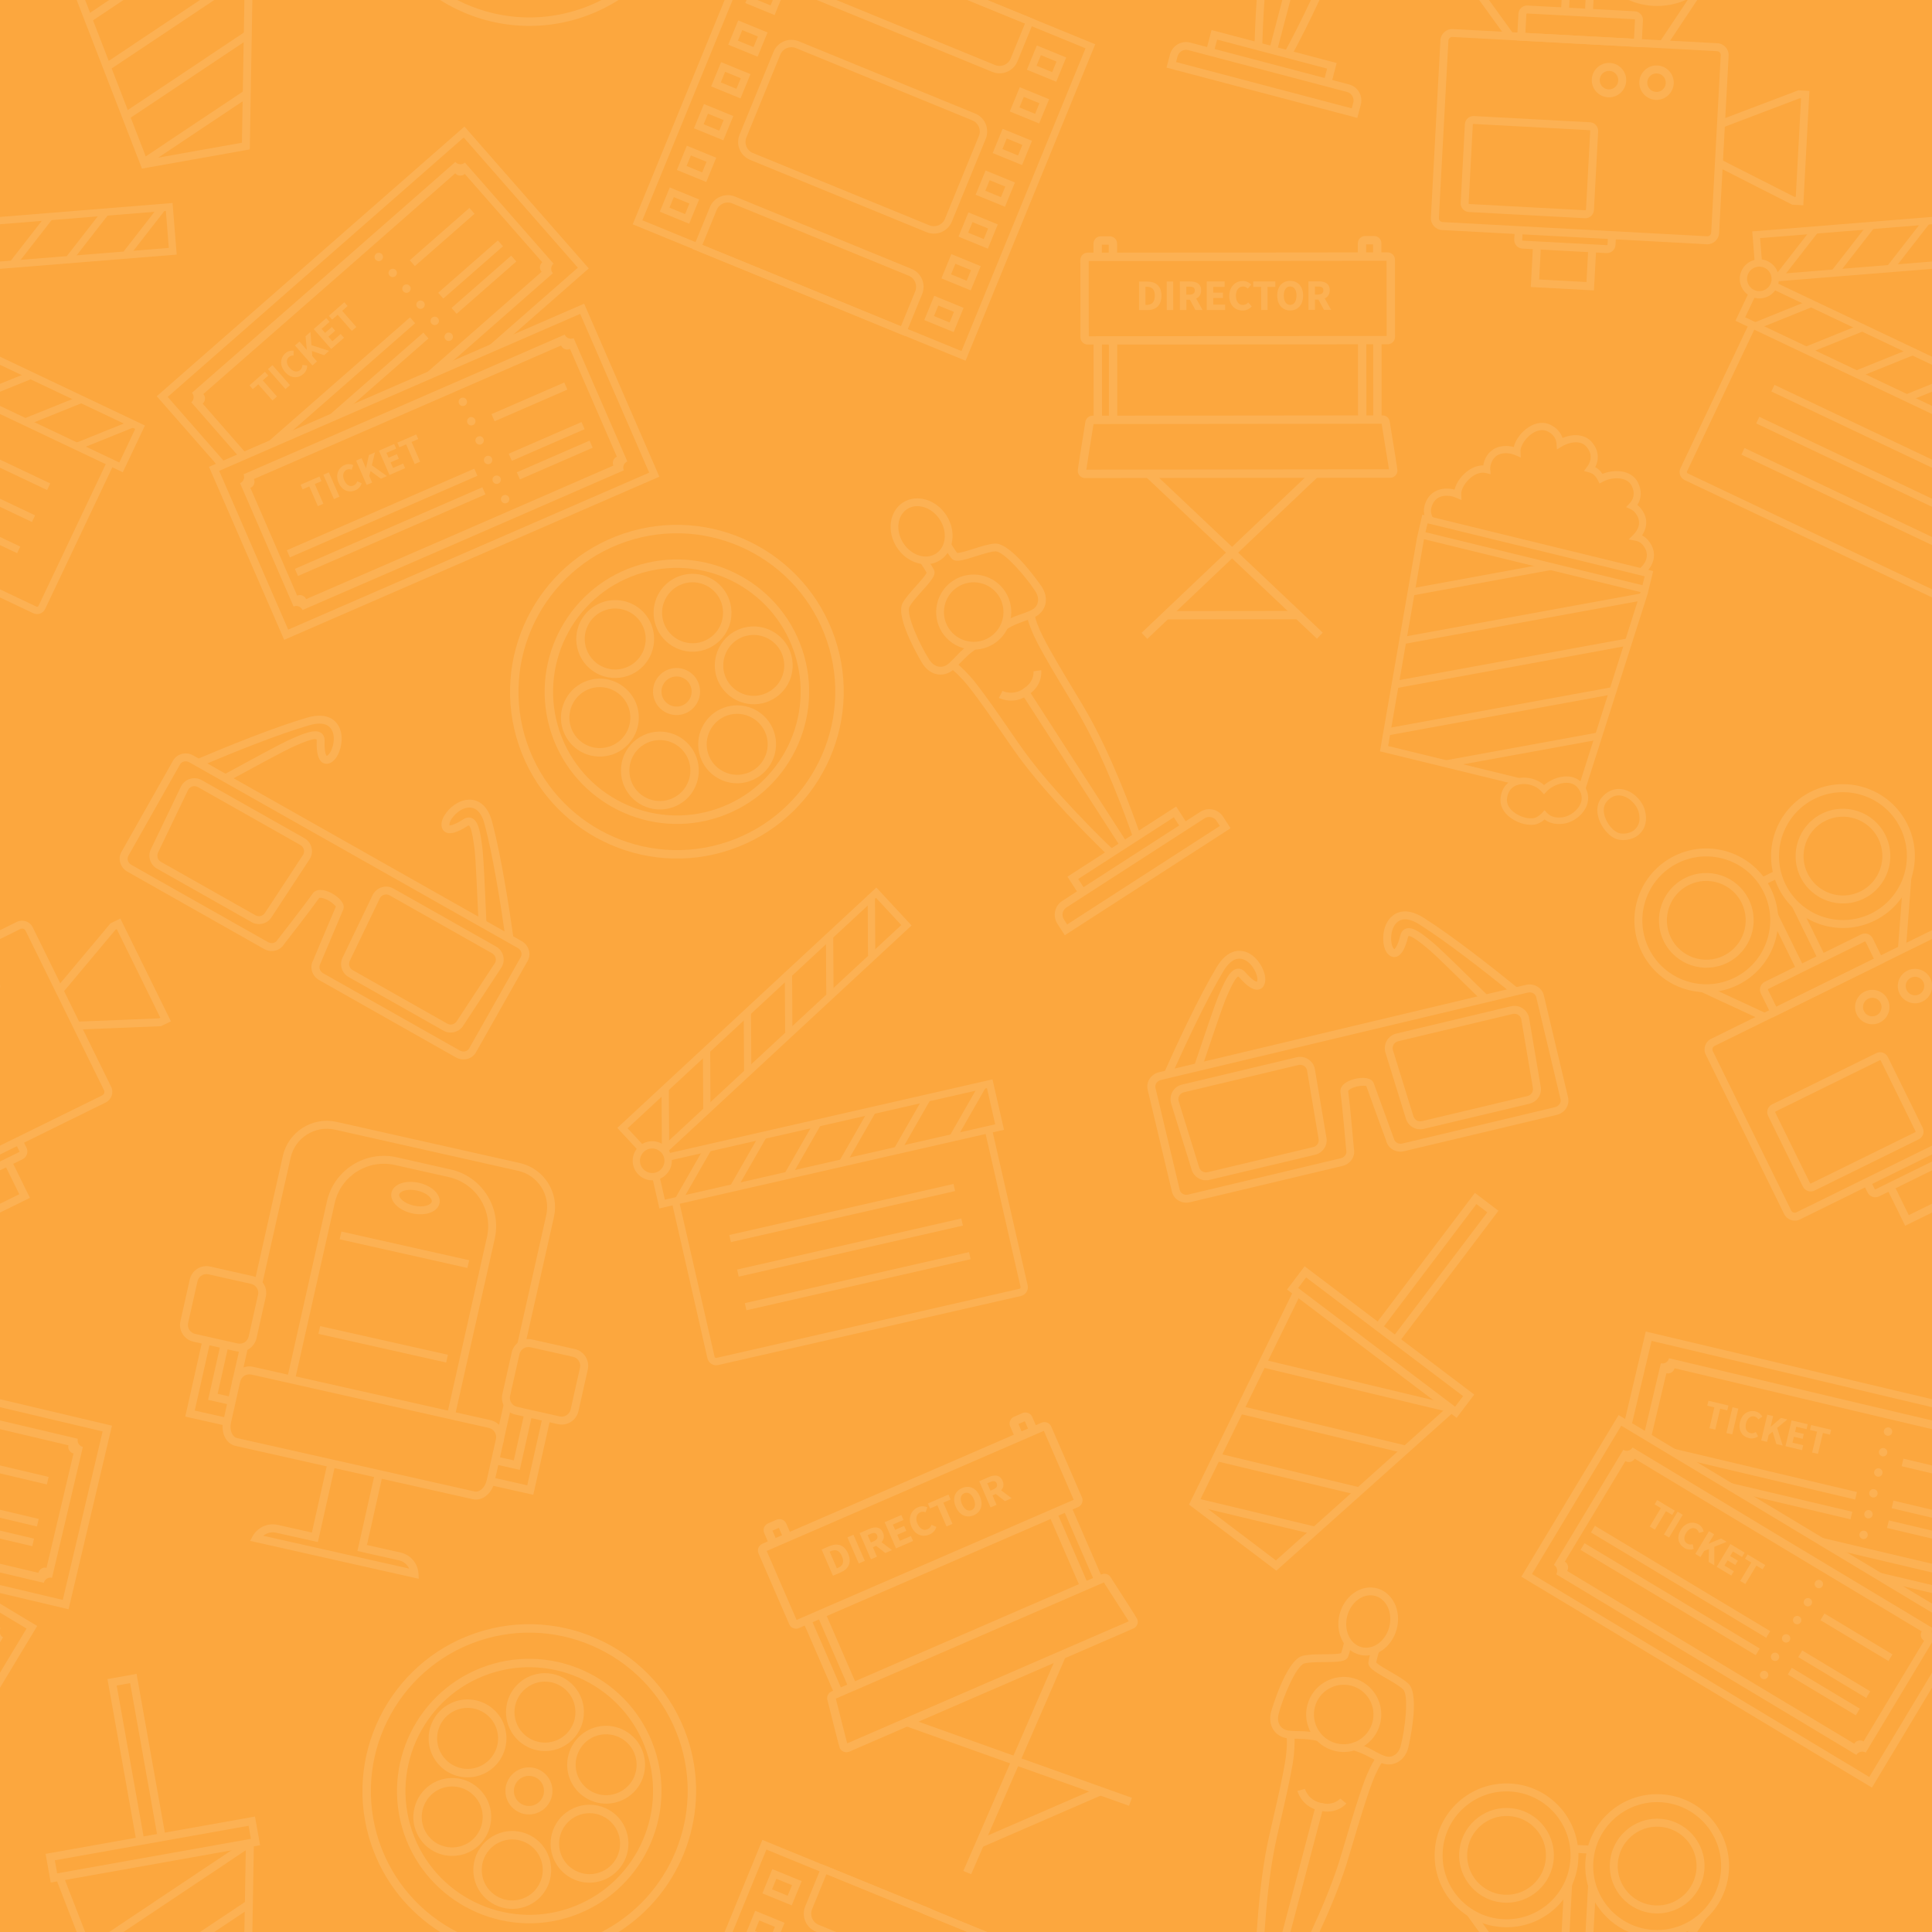 <?xml version="1.0" encoding="utf-8"?>
<!-- Generator: Adobe Illustrator 24.1.2, SVG Export Plug-In . SVG Version: 6.00 Build 0)  -->
<svg version="1.1" id="Layer_1" xmlns="http://www.w3.org/2000/svg" xmlns:xlink="http://www.w3.org/1999/xlink" x="0px" y="0px"
	 viewBox="0 0 450 450" style="enable-background:new 0 0 450 450;" xml:space="preserve">
<style type="text/css">
	.st0{fill:#FCA73E;}
	.st1{opacity:0.11;}
	.st2{fill:#FFFFFF;}
</style>
<rect class="st0" width="450" height="450"/>
<g class="st1">
	<g>
		<g>
			<path class="st2" d="M77.15,167.35c-1.42-0.8-3.29-0.87-5.56-0.21c-7.72,2.24-18.86,6.77-26.69,10.1l2.02,1.14
				c7.68-3.25,17.95-7.38,25.18-9.47c1.75-0.51,3.18-0.49,4.14,0.05c1.25,0.71,1.48,2.15,1.51,2.95c0.05,1.57-0.67,3.55-1.49,4.06
				c-0.09,0.06-0.15,0.08-0.17,0.09c-0.1-0.11-0.58-0.78-0.48-3.48c0.04-1.21-0.58-1.75-0.96-1.96c-1.45-0.82-4.03,0.23-7.51,1.81
				c-1.65,0.75-8.42,4.39-15.83,8.43l1.89,1.07c6.98-3.8,13.18-7.13,14.7-7.82c1.39-0.63,5.09-2.31,5.83-1.89
				c0,0,0.04,0.08,0.04,0.3c-0.1,2.87,0.37,4.56,1.43,5.16c0.35,0.2,1.09,0.45,2.04-0.15c1.55-0.98,2.41-3.65,2.34-5.68
				C79.53,169.83,78.64,168.19,77.15,167.35z"/>
		</g>
	</g>
	<g>
		<g>
			<path class="st2" d="M111.6,186.83c-1.49-0.84-3.35-0.76-5.11,0.22c-1.77,0.99-3.62,3.11-3.66,4.94
				c-0.02,1.13,0.57,1.63,0.92,1.83c1.06,0.6,2.75,0.13,5.16-1.44c0.17-0.11,0.26-0.12,0.27-0.13c0.75,0.43,1.22,4.46,1.4,5.97
				c0.19,1.66,0.53,8.69,0.88,16.63l1.89,1.07c-0.36-8.43-0.73-16.12-0.94-17.91c-0.44-3.79-0.87-6.54-2.32-7.37
				c-0.38-0.21-1.16-0.47-2.18,0.19c-2.43,1.58-3.2,1.39-3.21,1.42c-0.01-0.01-0.03-0.08-0.03-0.22c0.02-0.96,1.34-2.6,2.71-3.37
				c0.7-0.39,2.05-0.94,3.31-0.23c0.96,0.54,1.71,1.76,2.18,3.52c1.93,7.27,3.69,18.21,4.86,26.46l2.02,1.14
				c-1.18-8.43-3.04-20.3-5.11-28.08C114.05,189.19,113.02,187.63,111.6,186.83z"/>
		</g>
	</g>
	<g>
		<path class="st2" d="M121.5,219.2l-76.49-43.24c-1.68-0.95-3.78-0.42-4.69,1.18l-12.03,21.28c-0.91,1.6-0.28,3.68,1.4,4.62
			l31.83,18c1.66,0.94,3.72,0.43,4.65-1.12c0.56-0.72,6.08-7.8,8.16-10.74c0.08-0.11,0.85-0.16,2.18,0.56
			c1.12,0.63,1.67,1.33,1.72,1.42c-2.09,4.88-5.29,12.5-5.28,12.51c-0.91,1.6-0.28,3.68,1.4,4.62l31.83,18
			c1.68,0.95,3.78,0.42,4.68-1.18l12.03-21.28C123.81,222.22,123.18,220.15,121.5,219.2z M121.3,222.92l-12.03,21.28
			c-0.4,0.72-1.38,0.93-2.17,0.49l-31.83-18c-0.79-0.45-1.11-1.4-0.66-2.21c0,0,3.23-7.68,5.32-12.59c0.59-1.39-0.98-2.89-2.51-3.75
			l-0.11-0.06c-1.98-1.08-3.7-1.07-4.48,0.04c-2.12,3-8.09,10.65-8.15,10.72l-0.08,0.11c-0.4,0.72-1.38,0.93-2.17,0.49l-31.83-18
			c-0.79-0.45-1.11-1.4-0.7-2.11l12.03-21.28c0.41-0.72,1.38-0.94,2.17-0.49l76.49,43.24C121.39,221.25,121.7,222.2,121.3,222.92z"
			/>
	</g>
	<g>
		<path class="st2" d="M70.89,195.22l-23.9-13.51c-1.68-0.95-3.81-0.36-4.79,1.38l-6.95,14.48c-0.95,1.68-0.36,3.81,1.32,4.76
			l22.03,12.45c1.68,0.95,3.81,0.36,4.73-1.27l8.88-13.53C73.16,198.31,72.57,196.17,70.89,195.22z M70.64,199.03l-8.88,13.53
			c-0.45,0.79-1.46,1.07-2.25,0.63l-22.03-12.45c-0.79-0.45-1.07-1.46-0.6-2.31l6.95-14.48c0.45-0.79,1.46-1.07,2.25-0.63
			l23.9,13.51C70.77,197.28,71.05,198.28,70.64,199.03z"/>
	</g>
	<g>
		<path class="st2" d="M115.55,220.47l-23.9-13.51c-1.68-0.95-3.81-0.36-4.79,1.38l-6.96,14.48c-0.95,1.68-0.36,3.81,1.32,4.76
			l22.03,12.46c1.68,0.95,3.81,0.36,4.73-1.27l8.88-13.53C117.82,223.55,117.22,221.42,115.55,220.47z M115.3,224.27l-8.88,13.53
			c-0.45,0.79-1.46,1.07-2.25,0.62l-22.03-12.46c-0.79-0.45-1.07-1.46-0.6-2.31l6.96-14.48c0.45-0.79,1.46-1.07,2.25-0.62
			l23.9,13.51C115.43,222.52,115.71,223.53,115.3,224.27z"/>
	</g>
</g>
<g class="st1">
	<g>
		<g>
			<path class="st2" d="M287.64,221.58c-1.58,0.38-3,1.6-4.22,3.62c-4.14,6.9-9.22,17.79-12.69,25.56l2.26-0.54
				c3.42-7.6,8.13-17.62,12-24.08c0.94-1.56,2-2.52,3.06-2.78c1.4-0.33,2.55,0.57,3.11,1.14c1.11,1.12,1.92,3.06,1.67,3.99
				c-0.03,0.1-0.06,0.16-0.06,0.18c-0.14-0.01-0.95-0.18-2.72-2.22c-0.79-0.92-1.62-0.88-2.04-0.78c-1.63,0.39-2.8,2.91-4.27,6.44
				c-0.7,1.67-3.18,8.95-5.87,16.95l2.12-0.5c2.53-7.53,4.81-14.2,5.45-15.74c0.59-1.41,2.16-5.15,2.99-5.36c0,0,0.08,0.03,0.23,0.2
				c1.88,2.18,3.37,3.09,4.56,2.81c0.4-0.09,1.1-0.41,1.39-1.5c0.47-1.77-0.72-4.32-2.15-5.76
				C291.07,221.78,289.31,221.18,287.64,221.58z"/>
		</g>
	</g>
	<g>
		<g>
			<path class="st2" d="M326.14,212.41c-1.66,0.4-2.97,1.72-3.59,3.64c-0.62,1.93-0.54,4.74,0.68,6.11
				c0.75,0.84,1.52,0.81,1.92,0.71c1.19-0.28,2.11-1.78,2.8-4.57c0.05-0.2,0.11-0.27,0.11-0.27c0.84-0.2,3.93,2.44,5.09,3.43
				c1.27,1.08,6.31,6.01,11.96,11.59l2.12-0.5c-6-5.93-11.51-11.31-12.88-12.49c-2.91-2.48-5.09-4.21-6.71-3.82
				c-0.42,0.1-1.17,0.44-1.47,1.62c-0.7,2.81-1.4,3.2-1.39,3.22c-0.01-0.01-0.07-0.04-0.17-0.15c-0.64-0.72-0.79-2.81-0.3-4.31
				c0.25-0.76,0.87-2.08,2.27-2.42c1.07-0.25,2.45,0.13,3.99,1.1c6.36,4.02,15.09,10.83,21.57,16.08l2.26-0.54
				c-6.6-5.37-16.04-12.81-22.85-17.1C329.54,212.48,327.72,212.03,326.14,212.41z"/>
		</g>
	</g>
	<g>
		<path class="st2" d="M359.59,231.83c-0.43-1.79-2.3-2.88-4.17-2.44l-85.48,20.36c-1.88,0.45-3.05,2.27-2.63,4.06l5.66,23.78
			c0.43,1.79,2.3,2.88,4.17,2.44l35.57-8.47c1.85-0.44,3.02-2.22,2.64-3.98c-0.08-0.91-0.85-9.86-1.33-13.43
			c-0.02-0.13,0.51-0.7,1.98-1.07c1.25-0.3,2.12-0.16,2.23-0.13c1.79,5,4.63,12.76,4.64,12.76c0.43,1.79,2.3,2.88,4.17,2.43
			l35.57-8.47c1.88-0.45,3.05-2.27,2.63-4.05L359.59,231.83z M362.2,257.88l-35.57,8.47c-0.89,0.21-1.76-0.27-1.98-1.17
			c0,0-2.86-7.83-4.67-12.85c-0.51-1.42-2.68-1.45-4.39-1.04l-0.12,0.03c-2.19,0.56-3.43,1.73-3.25,3.08
			c0.49,3.64,1.32,13.3,1.33,13.4l0.02,0.14c0.19,0.8-0.37,1.62-1.26,1.83l-35.57,8.47c-0.89,0.21-1.76-0.27-1.95-1.07l-5.66-23.78
			c-0.19-0.8,0.37-1.62,1.26-1.84l85.48-20.36c0.89-0.21,1.76,0.27,1.95,1.07l5.66,23.78C363.66,256.84,363.09,257.66,362.2,257.88z
			"/>
	</g>
	<g>
		<path class="st2" d="M306.23,248.85c-0.45-1.88-2.33-3.04-4.21-2.59l-26.71,6.36c-1.88,0.45-3.04,2.33-2.57,4.27l4.75,15.34
			c0.45,1.88,2.34,3.04,4.21,2.59l24.62-5.86c1.88-0.45,3.04-2.33,2.6-4.15L306.23,248.85z M305.89,267.17l-24.62,5.86
			c-0.89,0.21-1.78-0.34-2.01-1.28l-4.75-15.34c-0.21-0.89,0.34-1.78,1.22-1.99l26.71-6.36c0.89-0.21,1.78,0.34,1.98,1.16
			l2.69,15.96C307.33,266.06,306.78,266.96,305.89,267.17z"/>
	</g>
	<g>
		<path class="st2" d="M356.13,236.97c-0.45-1.88-2.33-3.04-4.21-2.59l-26.7,6.36c-1.88,0.45-3.04,2.34-2.57,4.27l4.75,15.34
			c0.45,1.88,2.33,3.04,4.21,2.59l24.62-5.86c1.88-0.45,3.04-2.33,2.6-4.15L356.13,236.97z M355.8,255.28l-24.62,5.86
			c-0.89,0.21-1.78-0.34-2.01-1.28l-4.75-15.34c-0.21-0.89,0.34-1.78,1.22-1.99l26.7-6.36c0.89-0.21,1.78,0.34,1.98,1.16l2.7,15.96
			C357.23,254.18,356.69,255.07,355.8,255.28z"/>
	</g>
</g>
<g class="st1">
	<g>
		<g>
			<g>
				<path class="st2" d="M138.11,89.09l-4.5-10.33c-0.8,0.35-1.73-0.02-2.08-0.82L94.14,94.23l-37.41,16.24
					c0.35,0.8-0.02,1.73-0.82,2.08l4.49,10.34l0,0l7.98,18.38c0.8-0.35,1.73,0.02,2.08,0.82l34.98-15.18c0,0,0,0,0,0l2.45-1.07
					l2.45-1.06c0,0,0,0,0,0l34.96-15.23c-0.35-0.8,0.02-1.73,0.82-2.08L138.11,89.09L138.11,89.09z M142.87,108.44l-35.77,15.58
					l-35.8,15.53c-0.35-0.8-1.28-1.17-2.08-0.82l-6.6-15.2l0,0l-4.29-9.88c0.8-0.35,1.17-1.28,0.82-2.08l32.61-14.15l0,0l3.17-1.38
					l3.17-1.37l0,0l32.59-14.2c0.35,0.8,1.28,1.17,2.08,0.82l4.3,9.88l0,0l6.61,15.2C142.89,106.71,142.52,107.64,142.87,108.44z"/>
			</g>
		</g>
		<g>
			<g>
				<path class="st2" d="M48.67,108.73l17.52,40.3l87.39-38l-17.52-40.3L48.67,108.73z M67.13,146.65l-16.08-36.98l84.08-36.56
					l16.08,36.98L67.13,146.65z"/>
			</g>
		</g>
		<g>
			
				<rect x="65.16" y="118.62" transform="matrix(0.917 -0.399 0.399 0.917 -40.279 45.389)" class="st2" width="47.63" height="1.81"/>
		</g>
		<g>
			
				<rect x="67.04" y="122.95" transform="matrix(0.917 -0.399 0.399 0.917 -41.85 46.499)" class="st2" width="47.63" height="1.81"/>
		</g>
		<g>
			
				<rect x="114.05" y="92.74" transform="matrix(0.917 -0.399 0.399 0.917 -27.112 56.927)" class="st2" width="18.49" height="1.81"/>
		</g>
		<g>
			
				<rect x="118.06" y="101.96" transform="matrix(0.917 -0.399 0.399 0.917 -30.456 59.29)" class="st2" width="18.49" height="1.81"/>
		</g>
		<g>
			
				<rect x="119.94" y="106.29" transform="matrix(0.917 -0.399 0.399 0.917 -32.025 60.395)" class="st2" width="18.49" height="1.81"/>
		</g>
		<g>
			<polygon class="st2" points="74.88,112.07 74.41,110.99 70.01,112.9 70.48,113.98 72.04,113.3 74.04,117.89 75.32,117.33 
				73.32,112.74 			"/>
			
				<rect x="76.46" y="110.07" transform="matrix(0.917 -0.399 0.399 0.917 -38.72 40.149)" class="st2" width="1.4" height="6.18"/>
			<path class="st2" d="M82.34,113.09c-0.83,0.36-1.67-0.08-2.17-1.25c-0.49-1.14-0.18-2.09,0.61-2.44c0.4-0.17,0.74-0.13,1.14,0.01
				l0.36-1.1c-0.55-0.22-1.29-0.32-2-0.01c-1.46,0.63-2.23,2.27-1.41,4.15c0.83,1.9,2.46,2.38,3.93,1.74
				c0.7-0.31,1.2-0.86,1.44-1.62l-1.04-0.47C83.05,112.54,82.81,112.89,82.34,113.09z"/>
			<polygon class="st2" points="87.34,105.37 85.94,105.98 85.25,109.03 85.23,109.04 84.22,106.72 82.93,107.28 85.4,112.95 
				86.68,112.39 86.02,110.87 86.3,109.71 88.71,111.5 90.12,110.89 86.61,108.37 			"/>
			<polygon class="st2" points="91.54,108.99 90.97,107.69 92.9,106.85 92.44,105.78 90.51,106.62 90.01,105.48 92.28,104.5 
				91.81,103.42 88.26,104.97 90.72,110.63 94.36,109.05 93.9,107.97 			"/>
			<polygon class="st2" points="97.42,102.27 96.95,101.19 92.55,103.1 93.02,104.18 94.59,103.5 96.58,108.08 97.86,107.53 
				95.86,102.94 			"/>
		</g>
		<g>
			<path class="st2" d="M107.41,92.69c-0.5,0.22-0.72,0.79-0.51,1.29s0.79,0.72,1.29,0.51c0.5-0.22,0.72-0.79,0.51-1.29
				C108.49,92.7,107.91,92.48,107.41,92.69z"/>
		</g>
		<g>
			<path class="st2" d="M109.38,97.22c-0.5,0.22-0.72,0.79-0.51,1.29c0.22,0.5,0.79,0.72,1.29,0.51c0.5-0.22,0.72-0.79,0.51-1.29
				C110.45,97.23,109.88,97,109.38,97.22z"/>
		</g>
		<g>
			<path class="st2" d="M111.32,101.68c-0.5,0.22-0.72,0.79-0.51,1.29c0.22,0.5,0.79,0.72,1.29,0.51c0.5-0.22,0.72-0.79,0.51-1.29
				C112.39,101.69,111.82,101.46,111.32,101.68z"/>
		</g>
		<g>
			<path class="st2" d="M113.3,106.24c-0.5,0.22-0.72,0.79-0.51,1.29c0.22,0.5,0.79,0.72,1.29,0.51c0.5-0.22,0.72-0.79,0.51-1.29
				C114.38,106.25,113.8,106.02,113.3,106.24z"/>
		</g>
		<g>
			<path class="st2" d="M115.3,110.83c-0.5,0.22-0.72,0.79-0.51,1.29c0.22,0.5,0.79,0.72,1.29,0.51c0.5-0.22,0.72-0.79,0.51-1.29
				C116.37,110.85,115.8,110.62,115.3,110.83z"/>
		</g>
		<g>
			<path class="st2" d="M117.27,115.36c-0.5,0.22-0.72,0.79-0.51,1.29c0.22,0.5,0.79,0.72,1.29,0.51c0.5-0.22,0.72-0.79,0.51-1.29
				C118.34,115.37,117.76,115.14,117.27,115.36z"/>
		</g>
	</g>
	<g>
		<g>
			<g>
				<path class="st2" d="M115.72,46.34L115.72,46.34l-7.43-8.47c-0.66,0.58-1.66,0.51-2.23-0.15L75.4,64.63L44.71,91.48
					c0.58,0.66,0.51,1.66-0.15,2.23l7.42,8.48l0,0l4,4.56l1.71-0.75l-3.39-3.88l0,0l-7.09-8.11c0.66-0.58,0.72-1.58,0.15-2.23
					l26.75-23.41l0,0l2.6-2.28l2.6-2.27l0,0l26.72-23.45c0.58,0.66,1.58,0.72,2.23,0.15l7.11,8.1l0,0l10.93,12.46
					c-0.66,0.58-0.72,1.58-0.15,2.23L96.94,88.95l5.94-2.58l25.9-22.73c-0.58-0.66-0.51-1.66,0.15-2.23L115.72,46.34z"/>
			</g>
		</g>
		<g>
			<g>
				<polygon class="st2" points="36.51,92.29 51.07,108.9 52.81,108.14 39.06,92.45 108.01,32.03 134.59,62.35 111.42,82.66 
					116.87,80.29 137.14,62.52 108.18,29.48 				"/>
			</g>
		</g>
		<g>
			<polygon class="st2" points="60.03,105 65.47,102.63 96.69,75.28 95.5,73.92 			"/>
		</g>
		<g>
			<polygon class="st2" points="74.25,98.82 79.69,96.45 99.8,78.83 98.61,77.47 			"/>
		</g>
		<g>
			
				<rect x="93.75" y="54.28" transform="matrix(0.752 -0.659 0.659 0.752 -10.834 81.578)" class="st2" width="18.49" height="1.81"/>
		</g>
		<g>
			
				<rect x="100.37" y="61.84" transform="matrix(0.752 -0.659 0.659 0.752 -14.173 87.826)" class="st2" width="18.49" height="1.81"/>
		</g>
		<g>
			
				<rect x="103.48" y="65.39" transform="matrix(0.752 -0.659 0.659 0.752 -15.744 90.749)" class="st2" width="18.49" height="1.81"/>
		</g>
		<g>
			<polygon class="st2" points="62.49,87.48 61.71,86.6 58.11,89.76 58.88,90.64 60.16,89.52 63.46,93.28 64.51,92.36 61.21,88.6 
							"/>
			
				<rect x="64.29" y="84.74" transform="matrix(0.752 -0.659 0.659 0.752 -41.774 64.618)" class="st2" width="1.4" height="6.18"/>
			<path class="st2" d="M69.9,86.19c-0.68,0.59-1.61,0.43-2.45-0.52c-0.82-0.93-0.8-1.94-0.16-2.51c0.33-0.29,0.67-0.35,1.09-0.34
				l0.01-1.15c-0.6-0.05-1.33,0.09-1.91,0.6c-1.2,1.05-1.43,2.84-0.08,4.38c1.37,1.56,3.07,1.52,4.27,0.46
				c0.58-0.51,0.88-1.19,0.88-1.98L70.43,85C70.42,85.45,70.29,85.85,69.9,86.19z"/>
			<polygon class="st2" points="72.32,77.31 71.17,78.31 71.45,81.43 71.42,81.45 69.76,79.55 68.7,80.47 72.78,85.12 73.83,84.19 
				72.74,82.95 72.65,81.76 75.5,82.73 76.65,81.72 72.54,80.39 			"/>
			<polygon class="st2" points="77.42,79.48 76.49,78.41 78.07,77.03 77.3,76.15 75.72,77.54 74.9,76.6 76.76,74.97 75.99,74.09 
				73.07,76.64 77.14,81.29 80.13,78.68 79.35,77.79 			"/>
			<polygon class="st2" points="80.97,71.28 80.2,70.4 76.59,73.56 77.37,74.44 78.65,73.32 81.95,77.08 82.99,76.16 79.7,72.4 			
				"/>
		</g>
		<g>
			<path class="st2" d="M87.58,59.12c-0.41,0.36-0.45,0.98-0.09,1.38c0.36,0.41,0.98,0.45,1.38,0.09c0.41-0.36,0.45-0.98,0.09-1.38
				C88.6,58.81,87.98,58.76,87.58,59.12z"/>
		</g>
		<g>
			<path class="st2" d="M90.83,62.83c-0.41,0.36-0.45,0.98-0.09,1.38c0.36,0.41,0.98,0.45,1.38,0.09c0.41-0.36,0.45-0.98,0.09-1.38
				C91.86,62.52,91.24,62.48,90.83,62.83z"/>
		</g>
		<g>
			<path class="st2" d="M94.03,66.49c-0.41,0.36-0.45,0.98-0.09,1.38c0.36,0.41,0.98,0.45,1.38,0.09c0.41-0.36,0.45-0.98,0.09-1.38
				C95.06,66.17,94.44,66.13,94.03,66.49z"/>
		</g>
		<g>
			<path class="st2" d="M97.31,70.23c-0.41,0.36-0.45,0.98-0.09,1.38c0.36,0.41,0.98,0.45,1.38,0.09c0.41-0.36,0.45-0.98,0.09-1.38
				C98.34,69.91,97.72,69.87,97.31,70.23z"/>
		</g>
		<g>
			<path class="st2" d="M100.61,74c-0.41,0.36-0.45,0.98-0.09,1.38c0.36,0.41,0.98,0.45,1.38,0.09c0.41-0.36,0.45-0.98,0.09-1.38
				C101.64,73.68,101.02,73.64,100.61,74z"/>
		</g>
		<g>
			<path class="st2" d="M103.87,77.71c-0.41,0.36-0.45,0.98-0.09,1.38c0.36,0.41,0.98,0.45,1.38,0.09c0.41-0.36,0.45-0.98,0.09-1.38
				C104.89,77.39,104.27,77.35,103.87,77.71z"/>
		</g>
	</g>
</g>
<g class="st1">
	<g>
		<g>
			<g>
				<path class="st2" d="M380.26,337.15c-0.45,0.75-1.42,0.99-2.17,0.54l-5.82,9.65l0,0l-10.34,17.17c0.75,0.45,0.99,1.42,0.54,2.17
					l32.66,19.68c0,0,0,0,0,0l2.29,1.38l2.29,1.38c0,0,0,0,0,0l32.69,19.63c0.45-0.75,1.42-0.99,2.17-0.54l10.32-17.17l0,0l5.11-8.5
					v-2.06c-0.09-0.29-0.09-0.61,0-0.91v-0.45l-34.81-20.91L380.26,337.15z M417.13,361.68l30.48,18.31
					c-0.45,0.75-0.21,1.72,0.54,2.17l-5.55,9.23l0,0l-8.54,14.21c-0.75-0.45-1.72-0.21-2.17,0.54l-33.45-20.09l-33.42-20.14
					c0.45-0.75,0.21-1.72-0.54-2.17l8.55-14.2l0,0l5.56-9.23c0.75,0.45,1.72,0.21,2.17-0.54l30.45,18.35l0,0l2.96,1.78
					L417.13,361.68L417.13,361.68z"/>
			</g>
		</g>
		<g>
			<g>
				<polygon class="st2" points="354.35,367.24 436.01,416.37 450,393.11 450,389.6 435.39,413.89 356.83,366.62 377.62,332.07 
					450,375.62 450,373.51 377,329.59 				"/>
			</g>
		</g>
		<g>
			
				<rect x="390.69" y="344.86" transform="matrix(0.515 -0.857 0.857 0.515 -126.19 514.157)" class="st2" width="1.81" height="47.63"/>
		</g>
		<g>
			
				<rect x="388.25" y="348.91" transform="matrix(0.515 -0.857 0.857 0.515 -130.836 514.032)" class="st2" width="1.81" height="47.63"/>
		</g>
		<g>
			
				<rect x="431.68" y="372.36" transform="matrix(0.515 -0.857 0.857 0.515 -117.41 555.551)" class="st2" width="1.81" height="18.49"/>
		</g>
		<g>
			
				<rect x="426.5" y="380.97" transform="matrix(0.515 -0.857 0.857 0.515 -127.302 555.282)" class="st2" width="1.81" height="18.49"/>
		</g>
		<g>
			
				<rect x="424.07" y="385.02" transform="matrix(0.515 -0.857 0.857 0.515 -131.948 555.156)" class="st2" width="1.81" height="18.49"/>
		</g>
		<g>
			<polygon class="st2" points="385.38,350.39 386.84,351.27 384.26,355.56 385.45,356.28 388.03,351.99 389.49,352.86 
				390.09,351.86 385.98,349.39 			"/>
			
				<rect x="386.83" y="354.66" transform="matrix(0.515 -0.857 0.857 0.515 -115.595 506.265)" class="st2" width="6.18" height="1.4"/>
			<path class="st2" d="M395.68,355.09c-1.36-0.82-3.14-0.5-4.2,1.26c-1.07,1.78-0.51,3.39,0.86,4.21c0.66,0.4,1.4,0.48,2.15,0.23
				l-0.22-1.12c-0.43,0.13-0.85,0.13-1.29-0.14c-0.77-0.46-0.9-1.4-0.25-2.49c0.64-1.06,1.6-1.36,2.34-0.91
				c0.37,0.22,0.53,0.53,0.65,0.93l1.1-0.34C396.69,356.14,396.34,355.48,395.68,355.09z"/>
			<polygon class="st2" points="397.98,359.56 397.96,359.54 399.26,357.37 398.06,356.65 394.87,361.94 396.08,362.67 
				396.93,361.25 398.04,360.8 397.97,363.81 399.29,364.6 399.3,360.27 402.17,359.13 400.87,358.34 			"/>
			<polygon class="st2" points="399.85,364.94 403.25,366.98 403.86,365.98 401.66,364.65 402.39,363.44 404.19,364.52 
				404.79,363.52 402.99,362.44 403.63,361.37 405.75,362.65 406.36,361.64 403.04,359.64 			"/>
			<polygon class="st2" points="406.44,363.06 407.9,363.94 405.32,368.23 406.52,368.95 409.1,364.66 410.55,365.54 411.15,364.53 
				407.05,362.06 			"/>
		</g>
		<g>
			<path class="st2" d="M424.15,368.12c-0.46-0.28-1.07-0.13-1.34,0.33c-0.28,0.46-0.13,1.07,0.33,1.34
				c0.46,0.28,1.07,0.13,1.34-0.33C424.76,369,424.61,368.4,424.15,368.12z"/>
		</g>
		<g>
			<path class="st2" d="M421.6,372.35c-0.46-0.28-1.07-0.13-1.34,0.33c-0.28,0.46-0.13,1.07,0.33,1.34
				c0.46,0.28,1.07,0.13,1.34-0.33C422.21,373.23,422.06,372.63,421.6,372.35z"/>
		</g>
		<g>
			<path class="st2" d="M419.1,376.52c-0.46-0.28-1.07-0.13-1.34,0.33c-0.28,0.46-0.13,1.07,0.33,1.34
				c0.46,0.28,1.07,0.13,1.34-0.33C419.71,377.4,419.56,376.8,419.1,376.52z"/>
		</g>
		<g>
			<path class="st2" d="M416.53,380.78c-0.46-0.28-1.07-0.13-1.34,0.33c-0.28,0.46-0.13,1.07,0.33,1.34
				c0.46,0.28,1.07,0.13,1.34-0.33C417.14,381.66,416.99,381.06,416.53,380.78z"/>
		</g>
		<g>
			<path class="st2" d="M413.95,385.07c-0.46-0.28-1.07-0.13-1.34,0.33c-0.28,0.46-0.13,1.07,0.33,1.34
				c0.46,0.28,1.07,0.13,1.34-0.33C414.56,385.95,414.41,385.35,413.95,385.07z"/>
		</g>
		<g>
			<path class="st2" d="M411.4,389.3c-0.46-0.28-1.07-0.13-1.34,0.33s-0.13,1.07,0.33,1.34c0.46,0.28,1.07,0.13,1.34-0.33
				C412.02,390.18,411.87,389.58,411.4,389.3z"/>
		</g>
	</g>
	<g>
		<g>
			<g>
				<polygon class="st2" points="426.67,360.76 450,366.26 450,364.23 421.11,357.42 				"/>
				<path class="st2" d="M388.75,316.36c-0.2,0.85-1.05,1.38-1.9,1.17l-2.6,10.96l0,0l-1.4,5.9l1.6,0.96l1.19-5.01l0,0l2.49-10.48
					c0.85,0.2,1.7-0.32,1.9-1.17l34.59,8.2l0,0l3.36,0.79l3.36,0.8l0,0l18.66,4.4v-2.03l-21.57-5.08L388.75,316.36z"/>
			</g>
		</g>
		<g>
			<g>
				<polygon class="st2" points="439.73,368.63 450,371.05 450,369.19 434.65,365.56 				"/>
				<polygon class="st2" points="378.25,331.64 379.88,332.61 384.68,312.32 450,327.76 450,325.9 383.33,310.14 				"/>
			</g>
		</g>
		<g>
			<polygon class="st2" points="391.71,339.73 432.11,349.28 432.52,347.52 386.63,336.67 			"/>
		</g>
		<g>
			<polygon class="st2" points="405,347.73 431.02,353.88 431.44,352.12 399.91,344.67 			"/>
		</g>
		<g>
			<polygon class="st2" points="442.92,341.51 450,343.18 450,341.33 443.34,339.75 			"/>
		</g>
		<g>
			<polygon class="st2" points="440.61,351.29 450,353.51 450,351.65 441.02,349.53 			"/>
		</g>
		<g>
			<polygon class="st2" points="439.52,355.89 450,358.37 450,356.51 439.94,354.13 			"/>
		</g>
		<g>
			<polygon class="st2" points="397.65,327.41 399.31,327.8 398.16,332.67 399.52,332.99 400.67,328.12 402.32,328.51 
				402.59,327.37 397.92,326.26 			"/>
			
				<rect x="400.4" y="330.05" transform="matrix(0.23 -0.973 0.973 0.23 -11.119 647.459)" class="st2" width="6.18" height="1.4"/>
			<path class="st2" d="M408.89,328.74c-1.55-0.37-3.14,0.48-3.61,2.48c-0.48,2.02,0.55,3.38,2.1,3.75
				c0.75,0.18,1.48,0.03,2.12-0.43l-0.55-1c-0.37,0.25-0.77,0.38-1.27,0.26c-0.88-0.21-1.29-1.06-0.99-2.3
				c0.28-1.21,1.11-1.78,1.95-1.58c0.42,0.1,0.67,0.34,0.91,0.69l0.95-0.66C410.18,329.43,409.64,328.92,408.89,328.74z"/>
			<polygon class="st2" points="414.83,330.26 412.45,332.3 412.42,332.29 413,329.83 411.64,329.51 410.21,335.52 411.58,335.84 
				411.96,334.23 412.88,333.47 413.74,336.35 415.23,336.7 413.93,332.58 416.31,330.61 			"/>
			<polygon class="st2" points="415.87,336.85 419.73,337.77 420,336.62 417.5,336.03 417.83,334.65 419.88,335.13 420.14,334 
				418.1,333.52 418.38,332.31 420.79,332.88 421.06,331.73 417.29,330.84 			"/>
			<polygon class="st2" points="421.57,333.06 423.23,333.45 422.08,338.32 423.44,338.64 424.59,333.77 426.24,334.16 
				426.51,333.02 421.84,331.92 			"/>
		</g>
		<g>
			<path class="st2" d="M439.98,332.49c-0.53-0.12-1.05,0.2-1.18,0.73c-0.12,0.53,0.2,1.05,0.73,1.18c0.53,0.12,1.05-0.2,1.18-0.73
				C440.83,333.14,440.5,332.61,439.98,332.49z"/>
		</g>
		<g>
			<path class="st2" d="M438.84,337.29c-0.53-0.12-1.05,0.2-1.18,0.73c-0.12,0.53,0.2,1.05,0.73,1.18c0.53,0.12,1.05-0.2,1.18-0.73
				C439.69,337.94,439.37,337.41,438.84,337.29z"/>
		</g>
		<g>
			<path class="st2" d="M437.72,342.02c-0.53-0.12-1.05,0.2-1.18,0.73c-0.12,0.53,0.2,1.05,0.73,1.18c0.53,0.12,1.05-0.2,1.18-0.73
				C438.58,342.67,438.25,342.14,437.72,342.02z"/>
		</g>
		<g>
			<path class="st2" d="M436.58,346.86c-0.53-0.12-1.05,0.2-1.18,0.73c-0.12,0.53,0.2,1.05,0.73,1.18c0.53,0.12,1.05-0.2,1.18-0.73
				C437.43,347.51,437.11,346.98,436.58,346.86z"/>
		</g>
		<g>
			<path class="st2" d="M435.43,351.74c-0.53-0.12-1.05,0.2-1.18,0.73c-0.12,0.53,0.2,1.05,0.73,1.18c0.53,0.12,1.05-0.2,1.18-0.73
				C436.28,352.39,435.95,351.86,435.43,351.74z"/>
		</g>
		<g>
			<path class="st2" d="M434.29,356.54c-0.53-0.12-1.05,0.2-1.18,0.73c-0.12,0.53,0.2,1.05,0.73,1.18c0.53,0.12,1.05-0.2,1.18-0.73
				C435.14,357.19,434.82,356.66,434.29,356.54z"/>
		</g>
	</g>
</g>
<g class="st1">
	<g>
		<g>
			<g>
				<path class="st2" d="M0,380.47v2.06l0.7-1.16C0.34,381.16,0.11,380.84,0,380.47z"/>
				<path class="st2" d="M0,379.11v0.45c0.04-0.12,0.08-0.25,0.15-0.36L0,379.11z"/>
			</g>
		</g>
		<g>
			<g>
				<polygon class="st2" points="0,373.51 0,375.62 6.18,379.33 0,389.6 0,393.11 8.66,378.72 				"/>
			</g>
		</g>
	</g>
	<g>
		<g>
			<g>
				<path class="st2" d="M12.12,367.49l4.6-19.5l0,0l2.58-10.97c-0.85-0.2-1.38-1.05-1.18-1.9L0,330.85v2.03l15.94,3.76
					c-0.2,0.85,0.33,1.7,1.18,1.9l-2.47,10.49l0,0l-3.81,16.13c-0.85-0.2-1.7,0.33-1.9,1.18L0,364.23v2.03l10.21,2.41
					C10.42,367.82,11.27,367.29,12.12,367.49z"/>
			</g>
		</g>
		<g>
			<g>
				<polygon class="st2" points="26.08,332.07 0,325.9 0,327.76 23.9,333.41 14.62,372.65 0,369.19 0,371.05 15.97,374.83 				"/>
			</g>
		</g>
		<g>
			<polygon class="st2" points="11.33,344 0,341.33 0,343.18 10.92,345.76 			"/>
		</g>
		<g>
			<polygon class="st2" points="9.02,353.79 0,351.65 0,353.51 8.6,355.55 			"/>
		</g>
		<g>
			<polygon class="st2" points="7.93,358.38 0,356.51 0,358.37 7.52,360.14 			"/>
		</g>
	</g>
</g>
<g class="st1">
	<g>
		<g>
			<g>
				<polygon class="st2" points="58.18,34.8 58.78,0 56.92,0 56.35,33.24 34.24,37.18 19.83,0 17.86,0 33.06,39.27 				"/>
			</g>
		</g>
	</g>
	<g>
		<g>
			<path class="st2" d="M20.1,3.68c0.19,0.58,0.36,1.17,0.52,1.76L28.76,0h-3.33l-5.36,3.58C20.08,3.61,20.09,3.65,20.1,3.68z"/>
		</g>
	</g>
	<g>
		<g>
			<path class="st2" d="M25.05,16.14c0.03,0.12,0.07,0.25,0.11,0.37L49.91,0h-3.34L24.54,14.7C24.73,15.17,24.91,15.65,25.05,16.14z
				"/>
		</g>
	</g>
	<g>
		<g>
			<path class="st2" d="M58.08,6.73L28.81,26.26c0.24,0.59,0.46,1.18,0.66,1.79L58.08,8.96c-0.01-0.42-0.03-0.85-0.02-1.27
				C58.06,7.37,58.08,7.05,58.08,6.73z"/>
		</g>
	</g>
	<g>
		<g>
			<path class="st2" d="M33.78,38.77l23.81-15.89c-0.02-0.78,0.02-1.55,0.14-2.32l-24.8,16.54C33.23,37.67,33.51,38.22,33.78,38.77z
				"/>
		</g>
	</g>
</g>
<g class="st1">
	<g>
		<g>
			<g>
				<polygon class="st2" points="320.23,308.66 321.71,309.77 343.89,280.45 346.42,282.37 324.24,311.69 325.72,312.81 
					349.02,282.01 343.53,277.85 				"/>
			</g>
			<g>
				<polygon class="st2" points="336.78,328.03 297.19,363.45 279.27,349.89 302.58,302.16 303.27,301.25 301.79,300.13 
					301.04,301.11 276.94,350.45 297.29,365.84 338.08,329.35 338.94,328.22 337.47,327.11 				"/>
			</g>
		</g>
		<g>
			<path class="st2" d="M299.77,300.36l39.51,29.88l4.1-5.42l-39.51-29.88L299.77,300.36z M340.78,325.18l-1.86,2.46L302.36,300
				l1.86-2.46L340.78,325.18z"/>
		</g>
	</g>
	<g>
		<g>
			<path class="st2" d="M294.3,316.67c-0.02,0.03-0.04,0.06-0.05,0.09c-0.29,0.54-0.61,1.06-0.94,1.57l43.76,10.47
				c0.14-0.18,0.27-0.36,0.39-0.55c0.36-0.57,0.29-0.87,0.07-1.24L294.3,316.67z"/>
		</g>
	</g>
	<g>
		<g>
			<path class="st2" d="M288.46,328.86c-0.07,0.11-0.13,0.22-0.2,0.33l38.34,9.2c0.18-0.13,0.36-0.25,0.55-0.35
				c0.4-0.38,0.81-0.76,1.23-1.13l-39.21-9.4C288.97,327.97,288.73,328.42,288.46,328.86z"/>
		</g>
	</g>
	<g>
		<g>
			<path class="st2" d="M282.73,340.19l33.45,8.02c0.3-0.29,0.6-0.59,0.92-0.88c0.23-0.22,0.48-0.42,0.72-0.63l-34.22-8.21
				C283.33,339.07,283.04,339.64,282.73,340.19z"/>
		</g>
	</g>
	<g>
		<g>
			<path class="st2" d="M277.8,350.64l27.83,6.67c0.56-0.54,1.15-1.04,1.79-1.47l-28.99-6.95
				C278.23,349.49,278.02,350.07,277.8,350.64z"/>
		</g>
	</g>
</g>
<g class="st1">
	<g>
		<g>
			<g>
				<path class="st2" d="M93.33,361.63l-7.86-1.77l3.76-16.75l-1.81-0.41l-4.17,18.56l9.67,2.17c1.06,0.24,1.92,0.96,2.37,1.92
					l-33.98-7.64c0.81-0.67,1.91-0.95,2.96-0.72l9.77,2.19l4.17-18.56l-1.81-0.41l-3.76,16.75l-7.96-1.79
					c-2.3-0.52-4.7,0.58-5.84,2.65l-0.59,1.08l39.29,8.83l-0.07-1.23C97.33,364.16,95.63,362.14,93.33,361.63z"/>
			</g>
		</g>
		<g>
			<g>
				<g>
					<path class="st2" d="M105.64,272.55l-13.25-3c-7.31-1.64-14.59,2.95-16.23,10.24l-9.22,41.02c0.58,0.1,1.16,0.24,1.75,0.35
						c0.02,0,0.04,0.01,0.07,0.01l9.21-40.98c1.41-6.29,7.7-10.26,14.01-8.84l12.56,2.82c6.31,1.42,10.3,7.69,8.88,13.98
						l-9.25,41.18c0.6,0.13,1.21,0.25,1.81,0.38l9.25-41.15C116.81,281.52,112.54,274.48,105.64,272.55z"/>
				</g>
				<g>
					<path class="st2" d="M54.04,321.94l0.94,0.21c0.22-0.48,0.47-0.95,0.75-1.34c0.1-0.15,0.34-0.42,0.62-0.67l1.55-6.91
						c-0.66,0.39-1.45,0.78-2.09,0.87L54.04,321.94z"/>
				</g>
				<g>
					<path class="st2" d="M117.55,326.09l-1.55,6.88c0.34,0.48,0.38,1.18,0.23,1.86c-0.08,0.35-0.18,0.68-0.29,1.02l1.24,0.28
						l1.86-8.28c-0.12-0.08-0.23-0.15-0.32-0.23C118.42,327.34,117.87,326.73,117.55,326.09z"/>
				</g>
				<g>
					<path class="st2" d="M121.09,270.9l-42.67-9.59c-5.65-1.27-11.27,2.29-12.54,7.94l-6.55,29.16c0.62,0.33,1.16,0.87,1.57,1.46
						l6.79-30.21c1.04-4.65,5.68-7.58,10.33-6.54l42.67,9.59c4.65,1.04,7.58,5.68,6.54,10.33l-7.08,31.52
						c0.18-0.21,0.36-0.43,0.56-0.62c0.41-0.39,1.07-0.93,1.74-1.22l6.58-29.28C130.3,277.8,126.73,272.17,121.09,270.9z"/>
				</g>
			</g>
		</g>
		<g>
			<path class="st2" d="M97.57,275.5c-3.14-0.7-5.94,0.3-6.39,2.3c-0.45,1.99,1.66,4.11,4.79,4.81c3.14,0.7,5.94-0.31,6.39-2.3
				C102.81,278.32,100.7,276.21,97.57,275.5z M96.38,280.81c-2.35-0.53-3.56-1.87-3.39-2.6c0.16-0.73,1.83-1.43,4.18-0.9
				s3.56,1.87,3.39,2.6C100.39,280.64,98.72,281.33,96.38,280.81z"/>
		</g>
		<g>
			<g>
				<g>
					<polygon class="st2" points="53.18,313.55 51.37,313.15 48.47,326.05 53.79,327.25 54.2,325.44 50.69,324.65 					"/>
				</g>
				<g>
					<polygon class="st2" points="119.67,340.15 115.51,339.22 115.11,341.02 121.07,342.36 123.9,329.76 122.09,329.36 					"/>
				</g>
				<g>
					<polygon class="st2" points="48.95,312.6 47.14,312.2 43.15,329.95 52.7,332.1 53.1,330.29 45.36,328.55 					"/>
				</g>
				<g>
					<polygon class="st2" points="122.81,345.96 114.42,344.07 114.02,345.88 124.21,348.17 128.13,330.71 126.32,330.31 					"/>
				</g>
			</g>
			<g>
				<g>
					<path class="st2" d="M58.89,297.24L48.96,295c-2.15-0.48-4.28,0.87-4.76,3.02l-2.18,9.71c-0.48,2.15,0.87,4.28,3.02,4.77
						l9.93,2.23c2.15,0.48,4.28-0.87,4.77-3.02l2.18-9.71C62.39,299.86,61.04,297.72,58.89,297.24z M60.1,301.59l-2.18,9.71
						c-0.26,1.15-1.4,1.87-2.55,1.62l-9.93-2.23c-1.15-0.26-1.87-1.4-1.62-2.55l2.18-9.71c0.26-1.15,1.4-1.87,2.55-1.62l9.93,2.23
						C59.64,299.3,60.36,300.45,60.1,301.59z"/>
				</g>
				<g>
					<path class="st2" d="M133.88,314.22l-9.93-2.23c-2.15-0.48-4.28,0.87-4.76,3.02l-2.18,9.71c-0.48,2.15,0.87,4.28,3.02,4.76
						l9.93,2.23c2.15,0.48,4.28-0.87,4.77-3.02l2.18-9.71C137.38,316.84,136.03,314.7,133.88,314.22z M135.09,318.58l-2.18,9.71
						c-0.26,1.15-1.4,1.87-2.55,1.62l-9.93-2.23c-1.15-0.26-1.87-1.4-1.62-2.55l2.18-9.71c0.26-1.15,1.4-1.87,2.55-1.62l9.93,2.23
						C134.63,316.28,135.35,317.43,135.09,318.58z"/>
				</g>
			</g>
		</g>
		<g>
			<path class="st2" d="M114.27,330.79l-55.31-12.43c-2.17-0.49-4.33,0.88-4.81,3.05l-2.16,9.62c-0.6,2.68,0.67,5.25,2.84,5.74
				l55.31,12.43c2.17,0.49,4.42-1.3,5.02-3.97l2.16-9.62C117.81,333.43,116.44,331.28,114.27,330.79z M115.51,335.2l-2.16,9.62
				c-0.37,1.65-1.66,2.83-2.81,2.57l-55.31-12.43c-1.15-0.26-1.81-1.87-1.44-3.53l2.16-9.62c0.26-1.17,1.43-1.91,2.6-1.65
				l55.31,12.43C115.04,332.86,115.78,334.02,115.51,335.2z"/>
		</g>
	</g>
	<g>
		
			<rect x="93.19" y="275.95" transform="matrix(0.219 -0.976 0.976 0.219 -210.624 319.177)" class="st2" width="1.85" height="30.49"/>
	</g>
	<g>
		
			<rect x="88.24" y="297.98" transform="matrix(0.219 -0.976 0.976 0.219 -235.987 331.548)" class="st2" width="1.85" height="30.49"/>
	</g>
</g>
<g class="st1">
	<g>
		<g>
			<g>
				<g>
					<path class="st2" d="M258.49,55.04l-2.09,0c-0.94,0-1.71,0.77-1.71,1.71l0,2.99l1.95,0l0-2.75l1.6,0l0,2.75l1.95,0l0-2.99
						C260.2,55.8,259.43,55.04,258.49,55.04z"/>
				</g>
				<g>
					
						<rect x="258.28" y="79.45" transform="matrix(1 -1.016127e-03 1.016127e-03 1 -0.09 0.264)" class="st2" width="1.95" height="18.4"/>
				</g>
				<g>
					
						<rect x="254.72" y="79.45" transform="matrix(1 -1.021566e-03 1.021566e-03 1 -0.09 0.261)" class="st2" width="1.95" height="18.4"/>
				</g>
			</g>
			<g>
				<g>
					<path class="st2" d="M320.06,54.97l-2.09,0c-0.94,0-1.71,0.77-1.71,1.71l0,2.99l1.95,0l0-2.75l1.6,0l0,2.75l1.95,0l0-2.99
						C321.77,55.74,321.01,54.97,320.06,54.97z"/>
				</g>
				<g>
					
						<rect x="319.85" y="79.39" transform="matrix(1 -1.015694e-03 1.015694e-03 1 -0.09 0.326)" class="st2" width="1.95" height="18.4"/>
				</g>
				<g>
					
						<rect x="316.3" y="79.39" transform="matrix(1 -1.016127e-03 1.016127e-03 1 -0.09 0.322)" class="st2" width="1.95" height="18.4"/>
				</g>
			</g>
		</g>
		<g>
			<path class="st2" d="M322.02,96.75l-67.53,0.07c-0.91,0-1.66,0.72-1.71,1.62c-0.8,4.92-1.75,10.83-1.75,11.22
				c0,0.93,0.76,1.69,1.69,1.69l71.08-0.07c0.93,0,1.69-0.76,1.69-1.69c0-0.39-0.96-6.3-1.77-11.21
				C323.68,97.46,322.93,96.75,322.02,96.75z M253.03,109.39c0.2-1.43,1.09-7.01,1.68-10.62l67.1-0.07
				c0.6,3.63,1.51,9.28,1.71,10.61L253.03,109.39z"/>
		</g>
		<g>
			<path class="st2" d="M323.2,58.78l-69.86,0.07c-0.94,0-1.71,0.77-1.71,1.71l0.02,17.99c0,0.94,0.77,1.71,1.71,1.71l69.86-0.07
				c0.94,0,1.71-0.77,1.71-1.71l-0.02-17.99C324.92,59.55,324.15,58.78,323.2,58.78z M253.6,78.32l-0.02-17.51l69.38-0.07
				l0.02,17.51L253.6,78.32z"/>
		</g>
	</g>
	<g>
		<g>
			<polygon class="st2" points="265.99,110.22 306.75,148.77 308.09,147.35 268.84,110.22 			"/>
		</g>
	</g>
	<g>
		<g>
			<polygon class="st2" points="265.89,147.4 267.23,148.81 307.91,110.18 305.06,110.18 			"/>
		</g>
	</g>
	<g>
		
			<rect x="271.61" y="142.31" transform="matrix(1 -1.023384e-03 1.023384e-03 1 -0.146 0.294)" class="st2" width="30.74" height="1.95"/>
	</g>
	<g>
		<path class="st2" d="M267.17,65.58l-1.87,0l0.01,6.64l1.97,0c1.95,0,3.25-1.07,3.25-3.36C270.51,66.58,269.2,65.58,267.17,65.58z
			 M267.09,71.01l-0.29,0l0-4.22l0.29,0c1.12,0,1.89,0.49,1.89,2.08C268.97,70.46,268.21,71.01,267.09,71.01z"/>
		
			<rect x="271.75" y="65.57" transform="matrix(1 -1.023587e-03 1.023587e-03 1 -0.07 0.279)" class="st2" width="1.51" height="6.64"/>
		<path class="st2" d="M279.77,67.63c0-1.58-1.16-2.07-2.57-2.07l-2.39,0l0.01,6.64l1.51,0l0-2.39l0.82,0l1.28,2.39l1.68,0
			l-1.5-2.66C279.29,69.23,279.77,68.61,279.77,67.63z M277.08,68.63l-0.76,0l0-1.86l0.76,0c0.78,0,1.21,0.22,1.21,0.88
			C278.3,68.29,277.87,68.62,277.08,68.63z"/>
		<polygon class="st2" points="282.59,70.94 282.59,69.41 284.85,69.41 284.85,68.16 282.59,68.16 282.58,66.83 285.24,66.82 
			285.24,65.56 281.08,65.56 281.08,72.21 285.35,72.2 285.35,70.94 		"/>
		<path class="st2" d="M289.48,71.03c-0.97,0-1.61-0.79-1.61-2.16c0-1.33,0.72-2.14,1.65-2.14c0.47,0,0.78,0.19,1.12,0.5l0.82-0.93
			c-0.45-0.46-1.14-0.86-1.97-0.86c-1.71,0-3.17,1.29-3.17,3.49c0,2.23,1.41,3.4,3.13,3.4c0.83,0,1.56-0.34,2.11-0.98l-0.83-0.91
			C290.41,70.79,290.03,71.03,289.48,71.03z"/>
		<polygon class="st2" points="297.05,65.55 291.9,65.55 291.9,66.82 293.73,66.81 293.74,72.2 295.24,72.19 295.23,66.81 
			297.05,66.81 		"/>
		<path class="st2" d="M300.5,65.42c-1.78,0-3.01,1.25-3.01,3.42c0,2.17,1.24,3.47,3.02,3.47c1.79,0,3.01-1.31,3.01-3.48
			C303.51,66.67,302.29,65.42,300.5,65.42z M300.5,71.02c-0.9,0-1.48-0.84-1.48-2.18c0-1.32,0.58-2.12,1.48-2.12
			c0.91,0,1.48,0.79,1.48,2.12C301.98,70.17,301.41,71.02,300.5,71.02z"/>
		<path class="st2" d="M309.72,67.6c0-1.58-1.16-2.07-2.57-2.07l-2.39,0l0.01,6.64l1.51,0l0-2.39l0.81,0l1.28,2.39l1.68,0l-1.5-2.66
			C309.24,69.2,309.72,68.58,309.72,67.6z M307.03,68.6l-0.76,0l0-1.86l0.76,0c0.78,0,1.21,0.22,1.21,0.88
			C308.24,68.26,307.82,68.59,307.03,68.6z"/>
	</g>
</g>
<g class="st1">
	<g>
		<g>
			<g>
				<g>
					<path class="st2" d="M180.85,353.98l-1.94,0.84c-0.88,0.38-1.29,1.39-0.91,2.26l1.19,2.75l1.82-0.79l-1.09-2.52l1.49-0.65
						l1.09,2.52l1.82-0.79l-1.19-2.75C182.75,353.99,181.73,353.6,180.85,353.98z"/>
				</g>
				<g>
					
						<rect x="193.91" y="375.32" transform="matrix(0.917 -0.398 0.398 0.917 -136.858 109.243)" class="st2" width="1.98" height="18.4"/>
				</g>
				<g>
					
						<rect x="190.6" y="376.75" transform="matrix(0.917 -0.398 0.398 0.917 -137.702 108.046)" class="st2" width="1.98" height="18.4"/>
				</g>
			</g>
			<g>
				<g>
					<path class="st2" d="M238.14,329.14l-1.94,0.84c-0.88,0.38-1.29,1.39-0.91,2.26l1.19,2.75l1.82-0.79l-1.09-2.52l1.49-0.65
						l1.09,2.52l1.82-0.79l-1.19-2.75C240.04,329.16,239.02,328.76,238.14,329.14z"/>
				</g>
				<g>
					
						<rect x="251.2" y="350.49" transform="matrix(0.917 -0.398 0.398 0.917 -122.255 129.979)" class="st2" width="1.98" height="18.4"/>
				</g>
				<g>
					
						<rect x="247.89" y="351.92" transform="matrix(0.917 -0.398 0.398 0.917 -123.098 128.782)" class="st2" width="1.98" height="18.4"/>
				</g>
			</g>
		</g>
		<g>
			<path class="st2" d="M258.77,367.5c-0.4-0.81-1.38-1.16-2.23-0.79l-62.83,27.24c-0.85,0.37-1.26,1.33-0.95,2.17
				c1.21,4.83,2.67,10.64,2.83,11c0.37,0.86,1.38,1.25,2.25,0.87l66.13-28.67c0.87-0.38,1.27-1.38,0.9-2.23
				C264.71,376.72,261.47,371.68,258.77,367.5z M197.33,406.06c-0.38-1.39-1.76-6.88-2.65-10.42l62.43-27.06
				c2,3.09,5.09,7.91,5.8,9.05L197.33,406.06z"/>
		</g>
		<g>
			<path class="st2" d="M244.85,332.26c-0.38-0.87-1.4-1.26-2.27-0.88l-65,28.18c-0.88,0.38-1.29,1.39-0.91,2.26l7.16,16.51
				c0.38,0.87,1.4,1.26,2.27,0.88l65-28.18c0.88-0.38,1.29-1.4,0.91-2.26L244.85,332.26z M185.54,377.31l-6.96-16.06l64.55-27.98
				l6.96,16.06L185.54,377.31z"/>
		</g>
	</g>
	<g>
		<g>
			<polygon class="st2" points="209.73,401.61 262.96,420.6 263.65,418.75 212.38,400.46 			"/>
		</g>
	</g>
	<g>
		<g>
			<polygon class="st2" points="224.38,435.78 226.2,436.54 248.73,384.71 246.08,385.85 			"/>
		</g>
	</g>
	<g>
		
			<rect x="226.81" y="422.54" transform="matrix(0.917 -0.398 0.398 0.917 -148.448 131.345)" class="st2" width="31.17" height="1.95"/>
	</g>
	<g>
		<path class="st2" d="M193.11,360.16l-1.74,0.76l2.64,6.1l1.83-0.79c1.81-0.78,2.6-2.29,1.69-4.39
			C196.62,359.74,195.01,359.34,193.11,360.16z M195.19,365.18l-0.27,0.11l-1.68-3.87l0.27-0.12c1.04-0.45,1.95-0.31,2.58,1.15
			C196.73,363.91,196.24,364.72,195.19,365.18z"/>
		
			<rect x="198.64" y="357.73" transform="matrix(0.917 -0.398 0.398 0.917 -127.15 109.09)" class="st2" width="1.53" height="6.64"/>
		<path class="st2" d="M205.66,356.98c-0.63-1.45-1.9-1.43-3.21-0.86l-2.23,0.97l2.64,6.1l1.4-0.61l-0.95-2.2l0.76-0.33l2.14,1.68
			l1.56-0.68l-2.45-1.84C205.85,358.64,206.05,357.87,205.66,356.98z M203.55,358.97l-0.71,0.31l-0.74-1.71l0.71-0.31
			c0.73-0.32,1.22-0.28,1.48,0.31C204.54,358.17,204.28,358.65,203.55,358.97z"/>
		<polygon class="st2" points="209.59,358.88 208.99,357.48 211.09,356.56 210.59,355.41 208.49,356.33 207.96,355.1 210.43,354.03 
			209.93,352.87 206.05,354.55 208.69,360.65 212.67,358.92 212.16,357.77 		"/>
		<path class="st2" d="M216.04,356.19c-0.9,0.39-1.81-0.08-2.36-1.33c-0.53-1.22-0.18-2.26,0.68-2.63c0.44-0.19,0.81-0.14,1.24,0.01
			l0.4-1.18c-0.6-0.24-1.41-0.33-2.17,0c-1.59,0.69-2.44,2.46-1.56,4.48c0.89,2.05,2.66,2.56,4.26,1.86
			c0.77-0.33,1.32-0.94,1.57-1.75l-1.13-0.5C216.82,355.59,216.55,355.96,216.04,356.19z"/>
		<polygon class="st2" points="221.42,349.27 220.92,348.11 216.12,350.19 216.62,351.35 218.33,350.61 220.47,355.54 
			221.86,354.94 219.72,350 		"/>
		<path class="st2" d="M224.07,346.61c-1.66,0.72-2.31,2.36-1.45,4.35c0.86,1.99,2.53,2.69,4.19,1.97c1.67-0.72,2.29-2.41,1.42-4.4
			C227.38,346.54,225.74,345.88,224.07,346.61z M226.3,351.74c-0.83,0.36-1.71-0.18-2.24-1.4c-0.53-1.22-0.3-2.18,0.53-2.54
			c0.84-0.37,1.69,0.13,2.22,1.35C227.34,350.37,227.14,351.37,226.3,351.74z"/>
		<path class="st2" d="M233.52,344.9c-0.63-1.45-1.9-1.43-3.21-0.86l-2.23,0.97l2.64,6.1l1.4-0.61l-0.95-2.2l0.76-0.33l2.14,1.68
			l1.56-0.68l-2.45-1.84C233.71,346.56,233.91,345.79,233.52,344.9z M231.41,346.89l-0.71,0.31l-0.74-1.71l0.71-0.31
			c0.73-0.32,1.22-0.28,1.48,0.32C232.41,346.09,232.14,346.57,231.41,346.89z"/>
	</g>
</g>
<g class="st1">
	<g>
		<g>
			<g>
				<g>
					<polygon class="st2" points="369.52,65.69 358.5,65.1 358.89,57.77 357.04,57.67 356.55,66.85 371.26,67.64 371.76,58.46 
						369.91,58.36 					"/>
				</g>
			</g>
			<g>
				<g>
					<path class="st2" d="M374.43,56.95c0,0.09-0.08,0.16-0.17,0.15l-19.56-1.05c-0.09,0-0.16-0.08-0.15-0.17l0.11-2.04l-1.85-0.1
						l-0.11,2.04c-0.06,1.11,0.79,2.06,1.9,2.12l19.56,1.05c1.11,0.06,2.06-0.79,2.12-1.9l0.11-2.04l-1.85-0.1L374.43,56.95z"/>
				</g>
			</g>
		</g>
		<g>
			<g>
				<path class="st2" d="M400.66,27.94l-0.59,10.91l17.38,8.83l2.57,0.14l1.43-26.65l-2.57-0.14L400.66,27.94z M419.5,22.92
					l-1.23,22.95l-0.33-0.02l-17.07-8.67l0.4-7.49l17.9-6.79L419.5,22.92z"/>
			</g>
		</g>
		<g>
			<g>
				<path class="st2" d="M400.03,10.07L338.4,6.77c-1.52-0.08-2.82,1.09-2.9,2.6l-2.22,41.31c-0.08,1.52,1.09,2.82,2.6,2.9
					l61.63,3.31c1.52,0.08,2.82-1.09,2.9-2.6l2.22-41.31C402.71,11.45,401.54,10.15,400.03,10.07z M398.57,54.18
					c-0.03,0.5-0.45,0.88-0.95,0.85l-61.63-3.31c-0.5-0.03-0.88-0.45-0.85-0.95l2.22-41.31c0.03-0.5,0.45-0.88,0.95-0.85l61.63,3.31
					c0.5,0.03,0.88,0.45,0.85,0.95L398.57,54.18z"/>
			</g>
			<g>
				<path class="st2" d="M380.77,2.63l-24.98-1.34c-1.11-0.06-2.06,0.79-2.12,1.9l-0.33,6.23l29,1.56l0.33-6.23
					C382.74,3.64,381.88,2.69,380.77,2.63z M380.59,9.03l-25.3-1.36l0.23-4.38c0-0.09,0.08-0.16,0.17-0.15l24.98,1.34
					c0.09,0,0.16,0.08,0.15,0.17L380.59,9.03z"/>
			</g>
			<g>
				<g>
					<polygon class="st2" points="371,3.11 371.17,0 369.31,0 369.15,3.01 					"/>
				</g>
				<g>
					<polygon class="st2" points="365.43,2.81 365.58,0 363.73,0 363.58,2.71 					"/>
				</g>
			</g>
		</g>
		<g>
			<path class="st2" d="M370.34,28.48l-27.02-1.45c-1.11-0.06-2.06,0.79-2.12,1.9l-0.98,18.33c-0.06,1.11,0.79,2.06,1.9,2.12
				l27.02,1.45c1.11,0.06,2.06-0.79,2.12-1.9l0.98-18.33C372.3,29.49,371.45,28.54,370.34,28.48z M369.41,48.82
				c0,0.09-0.08,0.16-0.17,0.15l-27.02-1.45c-0.09,0-0.16-0.08-0.15-0.17l0.98-18.33c0-0.09,0.08-0.16,0.17-0.15l27.02,1.45
				c0.09,0,0.16,0.08,0.15,0.17L369.41,48.82z"/>
		</g>
		<g>
			<path class="st2" d="M374.98,14.66c-2.21-0.12-4.1,1.58-4.22,3.79c-0.12,2.21,1.58,4.1,3.79,4.22c2.21,0.12,4.1-1.58,4.22-3.79
				C378.89,16.67,377.19,14.77,374.98,14.66z M374.65,20.82c-1.19-0.06-2.11-1.08-2.04-2.27c0.06-1.19,1.08-2.1,2.27-2.04
				c1.19,0.06,2.1,1.08,2.04,2.27C376.86,19.97,375.84,20.88,374.65,20.82z"/>
		</g>
		<g>
			<path class="st2" d="M386.05,15.25c-2.21-0.12-4.1,1.58-4.22,3.79c-0.12,2.21,1.58,4.1,3.79,4.22c2.21,0.12,4.1-1.58,4.22-3.79
				C389.96,17.26,388.26,15.37,386.05,15.25z M385.72,21.41c-1.19-0.06-2.11-1.08-2.04-2.27c0.06-1.19,1.08-2.1,2.27-2.04
				c1.19,0.06,2.1,1.08,2.04,2.27C387.93,20.56,386.91,21.48,385.72,21.41z"/>
		</g>
		<g>
			<g>
				<path class="st2" d="M392.63,0h-13.29c1.77,0.77,3.7,1.26,5.75,1.37C387.77,1.51,390.33,1,392.63,0z"/>
			</g>
		</g>
	</g>
	<g>
		<g>
			<polygon class="st2" points="352.5,7.87 346.81,0 344.53,0 351,8.95 			"/>
		</g>
	</g>
	<g>
		<g>
			<polygon class="st2" points="388.11,10.83 395.31,0 393.09,0 386.56,9.8 			"/>
		</g>
	</g>
</g>
<g class="st1">
	<g>
		<g>
			<g>
				<g>
					<polygon class="st2" points="2.92,270.76 1.26,271.58 4.49,278.16 0,280.37 0,282.43 6.97,279 					"/>
				</g>
			</g>
			<g>
				<g>
					<path class="st2" d="M6.17,267.31l-0.9-1.84l-1.66,0.82l0.9,1.84c0.04,0.08,0.01,0.18-0.07,0.22L0,270.53v2.06l5.26-2.58
						C6.25,269.52,6.66,268.31,6.17,267.31z"/>
				</g>
			</g>
		</g>
		<g>
			<g>
				<path class="st2" d="M25.73,215.07l-12.52,14.94l4.82,9.8l19.47-0.79l2.31-1.13l-11.78-23.95L25.73,215.07z M37.04,237.19
					l-19.13,0.78l-3.31-6.73l12.3-14.68l0.3-0.15l10.14,20.63L37.04,237.19z"/>
			</g>
		</g>
		<g>
			<g>
				<path class="st2" d="M25.88,253.11L7.62,215.98c-0.67-1.36-2.32-1.93-3.69-1.26L0,216.66v2.06l4.75-2.34
					c0.45-0.22,0.99-0.04,1.21,0.41l18.26,37.13c0.22,0.45,0.03,0.99-0.41,1.21L0,266.84v2.06l24.62-12.11
					C25.98,256.12,26.55,254.47,25.88,253.11z"/>
			</g>
		</g>
		<g>
			<path class="st2" d="M0,229.16v1.11C0.06,229.9,0.05,229.53,0,229.16z"/>
		</g>
	</g>
</g>
<g class="st1">
	<g>
		<g>
			<g>
				<g>
					<path class="st2" d="M225.51,150.27c-0.65,0.49-1.28,1.01-1.85,1.57c-0.86,0.84-2.33,2.55-3.17,3.06
						c-1.4,0.84-3,0.38-4.05-1.26c-2.09-3.24-5.51-10.55-4.6-12.31c0.52-1,1.79-2.42,2.92-3.67c0.95-1.06,1.86-2.06,2.38-2.88
						c0.37-0.57,0.75-1.31,0.41-2.02c-0.25-0.52-0.74-1.31-1.23-2.04c-0.67,0.19-1.37,0.31-2.01,0.28c0.55,0.8,1.2,1.79,1.51,2.39
						c-0.03,0.08-0.09,0.21-0.22,0.41c-0.45,0.69-1.3,1.64-2.2,2.65c-1.25,1.4-2.55,2.84-3.18,4.04
						c-1.83,3.52,4.62,14.03,4.68,14.13c1.74,2.69,4.78,3.32,7.12,1.4l0.16-0.06l0.14-0.15c0.85-0.91,1.72-1.81,2.61-2.67
						c0.84-0.82,1.79-1.57,2.82-2.24c0.08-0.05,0.16-0.1,0.24-0.15C227.1,150.86,226.23,150.74,225.51,150.27z"/>
				</g>
				<g>
					<path class="st2" d="M231.72,126.61c-1.36,0.07-3.21,0.66-5,1.23c-1.14,0.36-2.21,0.7-3.02,0.86
						c-0.42,0.08-0.65,0.09-0.76,0.09c-0.51-0.64-1.32-1.97-1.85-2.86c-0.22,0.75-0.5,1.46-0.86,2.08c0.49,0.78,1.04,1.62,1.43,2.08
						c0.56,0.65,1.53,0.56,2.4,0.39c0.9-0.18,2.02-0.54,3.21-0.91c1.6-0.51,3.42-1.09,4.54-1.15c1.97-0.11,7.23,6.02,9.32,9.26
						c0.55,0.85,0.76,1.71,0.62,2.49c-0.12,0.69-0.51,1.32-1.14,1.71c-1.09,0.68-2.97,1.2-4.1,1.64c-0.74,0.29-1.47,0.65-2.19,1.04
						c-0.29,1.1-0.83,2.18-1.48,3.09c0.33-0.25,0.71-0.52,1.14-0.8c1.03-0.67,2.11-1.22,3.2-1.65c1.15-0.45,2.33-0.88,3.51-1.28
						l0.23-0.1l0.08-0.08c0.18-0.09,0.36-0.19,0.52-0.3c1.09-0.7,1.81-1.76,2.02-2.98c0.22-1.24-0.09-2.55-0.89-3.79
						C242.6,136.6,235.69,126.4,231.72,126.61z"/>
				</g>
			</g>
			<g>
				<g>
					<path class="st2" d="M238.7,175.17c-0.95-1.3-2.17-3.06-3.57-5.11c-2.63-3.82-5.62-8.14-8.14-11.31
						c-1.44-1.81-3.14-3.42-3.96-4.1c-0.05,0.05-0.1,0.1-0.15,0.15c-0.35,0.35-0.78,0.76-1.25,1.04c0.51,0.37,2.13,1.75,3.94,4.03
						c2.48,3.12,5.45,7.42,8.07,11.21c1.42,2.05,2.64,3.82,3.6,5.14c6.47,8.86,16.74,19.06,20.42,22.63l1.57-1.01
						C255.88,194.64,245.28,184.19,238.7,175.17z"/>
					<path class="st2" d="M250.14,160.84c-2.31-3.84-5.2-8.61-7.06-12.25c-1.4-2.72-1.91-4.47-2.01-5.04
						c-0.17,0.08-0.33,0.15-0.48,0.22c-0.41,0.19-0.8,0.38-1.21,0.49c0.26,1.04,0.98,2.99,2.09,5.16c1.89,3.7,4.79,8.5,7.12,12.36
						c1.19,1.97,2.25,3.74,3.02,5.08c5.88,10.28,10.75,23.76,12.23,28.04l1.57-1.01c-1.66-4.74-6.46-17.84-12.22-27.92
						C252.41,164.6,251.33,162.82,250.14,160.84z"/>
				</g>
			</g>
		</g>
		<g>
			<path class="st2" d="M210.32,117.04c-3.19,2.06-3.83,6.74-1.44,10.44c2.39,3.7,6.93,5.04,10.11,2.99
				c3.19-2.06,3.83-6.74,1.44-10.44C218.04,116.33,213.51,114.99,210.32,117.04z M218,128.95c-2.34,1.51-5.75,0.41-7.6-2.45
				c-1.85-2.86-1.44-6.42,0.9-7.93c2.34-1.51,5.75-0.42,7.6,2.45C220.75,123.88,220.35,127.43,218,128.95z"/>
		</g>
		<g>
			<g>
				<g>
					<polygon class="st2" points="248.63,204.19 251.29,208.33 252.82,207.34 251.14,204.73 273.41,190.36 275.09,192.97 
						276.62,191.99 273.95,187.85 					"/>
				</g>
			</g>
			<g>
				<path class="st2" d="M279.57,189.09l-32.14,20.74c-1.78,1.15-2.3,3.54-1.15,5.32l1.73,2.69l38.61-24.92l-1.73-2.69
					C283.75,188.45,281.36,187.93,279.57,189.09z M248.56,215.32l-0.75-1.16c-0.61-0.94-0.34-2.2,0.61-2.81l32.14-20.74
					c0.94-0.61,2.2-0.34,2.81,0.61l0.75,1.16L248.56,215.32z"/>
			</g>
		</g>
		<g>
			<path class="st2" d="M222.05,135.21c-4.05,2.62-5.22,8.04-2.61,12.1c2.62,4.05,8.04,5.23,12.1,2.61
				c4.06-2.62,5.23-8.04,2.61-12.1C231.53,133.77,226.1,132.6,222.05,135.21z M230.55,148.39c-3.21,2.07-7.51,1.15-9.58-2.07
				c-2.07-3.21-1.15-7.51,2.07-9.59c3.21-2.07,7.51-1.15,9.59,2.07C234.69,142.02,233.77,146.32,230.55,148.39z"/>
		</g>
	</g>
	<g>
		<path class="st2" d="M238.31,160.46c-2.4,1.64-4.71,0.52-4.81,0.47l-0.42,0.81l-0.42,0.81c0.13,0.07,2.86,1.46,5.87-0.1
			l22.51,34.88l1.53-0.99l-23.49-36.41L238.31,160.46z"/>
	</g>
	<g>
		<path class="st2" d="M240.72,156.37c0,0.02,0.32,2.33-2.31,4.03c-0.02,0.01-0.04,0.03-0.07,0.04l0.97,1.54
			c0.03-0.02,0.06-0.04,0.09-0.05c3.6-2.32,3.14-5.68,3.12-5.83L240.72,156.37z"/>
	</g>
</g>
<g class="st1">
	<g>
		<g>
			<g>
				<g>
					<path class="st2" d="M294.01,10.56c0.05-2,0.19-5.9,0.51-10.56h-1.82c-0.29,4.32-0.43,7.99-0.49,10.08L294.01,10.56z"/>
					<path class="st2" d="M301.12,12.43c1.27-2.35,3.69-6.97,6.21-12.43h-2c-2.52,5.4-4.89,9.88-6.02,11.96L301.12,12.43z"/>
				</g>
			</g>
		</g>
		<g>
			<g>
				<g>
					<polygon class="st2" points="280.94,11.76 282.69,12.23 283.49,9.22 309.11,15.98 308.32,18.98 310.08,19.45 311.34,14.68 
						282.19,7 					"/>
				</g>
			</g>
			<g>
				<path class="st2" d="M314.22,19.67l-36.99-9.75c-2.05-0.54-4.16,0.69-4.71,2.74l-0.82,3.09l44.44,11.71l0.82-3.09
					C317.5,22.32,316.27,20.21,314.22,19.67z M315.2,23.91l-0.35,1.33l-40.92-10.79l0.35-1.33c0.29-1.08,1.4-1.73,2.48-1.45
					l36.99,9.75C314.84,21.72,315.49,22.83,315.2,23.91z"/>
			</g>
		</g>
	</g>
	<g>
		<polygon class="st2" points="297.4,12 300.56,0 298.68,0 295.64,11.54 		"/>
	</g>
</g>
<g class="st1">
	<g>
		<g>
			<g>
				<g>
					<path class="st2" d="M312.37,385.04c-0.08,0.03-0.22,0.07-0.45,0.11c-0.81,0.14-2.09,0.15-3.44,0.16
						c-1.88,0.01-3.82,0.03-5.13,0.38c-3.84,1.03-7.25,12.87-7.28,12.99c-0.82,3.1,0.77,5.77,3.77,6.2l0.15,0.07l0.2,0
						c1.24,0.01,2.5,0.05,3.73,0.12c1.17,0.07,2.37,0.26,3.55,0.57c0.09,0.02,0.18,0.05,0.27,0.08c-0.68-0.58-1.17-1.3-1.31-2.15
						c-0.8-0.15-1.61-0.26-2.4-0.31c-1.2-0.07-3.45,0-4.4-0.28c-1.56-0.47-2.3-1.96-1.8-3.84c0.98-3.73,4.08-11.18,5.99-11.69
						c1.09-0.29,2.99-0.31,4.67-0.32c1.43-0.01,2.78-0.02,3.73-0.18c0.67-0.11,1.47-0.33,1.77-1.05c0.22-0.53,0.47-1.43,0.68-2.28
						c-0.6-0.37-1.15-0.81-1.56-1.3C312.89,383.26,312.6,384.4,312.37,385.04z"/>
				</g>
				<g>
					<path class="st2" d="M323.81,389.35c-1.03-0.6-2.01-1.16-2.67-1.64c-0.35-0.26-0.51-0.42-0.58-0.5
						c0.13-0.81,0.56-2.31,0.86-3.3c-0.7,0.35-1.41,0.62-2.12,0.77c-0.25,0.89-0.5,1.86-0.57,2.46c-0.11,0.85,0.61,1.51,1.33,2.03
						c0.74,0.54,1.76,1.13,2.84,1.75c1.46,0.84,3.11,1.79,3.91,2.58c1.41,1.38,0.43,9.4-0.55,13.13c-0.26,0.97-0.75,1.71-1.42,2.14
						c-0.59,0.38-1.31,0.51-2.04,0.31c-1.24-0.34-2.89-1.39-3.97-1.92c-0.72-0.35-1.48-0.65-2.25-0.92
						c-1.01,0.52-2.17,0.86-3.28,0.99c0.41,0.08,0.87,0.18,1.35,0.3c1.19,0.31,2.32,0.73,3.37,1.25c1.11,0.55,2.22,1.13,3.31,1.73
						l0.23,0.1l0.12,0.01c0.19,0.07,0.38,0.14,0.57,0.19c1.25,0.33,2.52,0.15,3.56-0.52c1.06-0.68,1.83-1.79,2.2-3.21
						c0.03-0.12,2.9-12.1,0.07-14.89C327.12,391.26,325.43,390.29,323.81,389.35z"/>
				</g>
			</g>
			<g>
				<g>
					<path class="st2" d="M298.29,424.03c1.04-4.52,2.22-9.64,2.87-13.64c0.37-2.29,0.41-4.62,0.36-5.69
						c-0.07,0-0.15-0.01-0.22-0.01c-0.49-0.02-1.09-0.06-1.61-0.22c0.07,0.62,0.14,2.75-0.32,5.63c-0.63,3.94-1.81,9.03-2.84,13.52
						c-0.56,2.43-1.05,4.53-1.37,6.13c-1.29,6.36-2.03,14-2.45,20.25h1.82c0.42-6.16,1.15-13.66,2.41-19.89
						C297.25,428.53,297.73,426.44,298.29,424.03z"/>
					<path class="st2" d="M315.23,428.89c1.27-4.3,2.86-9.64,4.29-13.47c1.07-2.87,2.01-4.42,2.37-4.89
						c-0.17-0.07-0.34-0.14-0.49-0.21c-0.42-0.17-0.82-0.34-1.18-0.56c-0.59,0.9-1.55,2.74-2.4,5.02
						c-1.45,3.89-3.05,9.27-4.33,13.59c-0.65,2.2-1.24,4.18-1.71,5.65c-1.73,5.37-4.15,11.06-6.44,15.98h2
						c2.21-4.8,4.51-10.25,6.17-15.42C313.98,433.1,314.57,431.1,315.23,428.89z"/>
				</g>
			</g>
		</g>
		<g>
			<path class="st2" d="M320.72,369.95c-3.67-0.97-7.56,1.71-8.69,5.98c-1.12,4.26,0.94,8.52,4.61,9.48
				c3.67,0.97,7.56-1.71,8.69-5.98S324.39,370.92,320.72,369.95z M323.58,378.97c-0.87,3.29-3.77,5.39-6.46,4.68
				c-2.7-0.71-4.18-3.97-3.32-7.26c0.87-3.29,3.77-5.39,6.46-4.68C322.96,372.42,324.44,375.68,323.58,378.97z"/>
		</g>
		<g>
			<path class="st2" d="M315.21,390.87c-4.67-1.23-9.46,1.57-10.69,6.23c-1.23,4.67,1.57,9.46,6.23,10.69
				c4.67,1.23,9.46-1.57,10.69-6.23C322.67,396.89,319.88,392.1,315.21,390.87z M319.68,401.1c-0.97,3.7-4.77,5.91-8.47,4.94
				c-3.7-0.97-5.91-4.77-4.94-8.47c0.97-3.7,4.77-5.91,8.47-4.94C318.44,393.6,320.66,397.4,319.68,401.1z"/>
		</g>
	</g>
	<g>
		<path class="st2" d="M307.53,419.9c-2.83-0.67-3.56-3.13-3.58-3.23l-0.88,0.24l-0.88,0.23c0.04,0.14,0.85,3.09,4.04,4.27
			l-7.54,28.6h1.88l7.88-29.89L307.53,419.9z"/>
	</g>
	<g>
		<path class="st2" d="M307.64,419.93c-0.03-0.01-0.05-0.01-0.08-0.02l-0.48,1.75c0.03,0.01,0.07,0.02,0.1,0.03
			c4.14,1.09,6.32-1.51,6.41-1.62l-1.41-1.15C312.16,418.93,310.67,420.72,307.64,419.93z"/>
	</g>
</g>
<g class="st1">
	<g>
		<g>
			<path class="st2" d="M382.46,124.71c1.19-1.76,1.57-4.15-0.43-6.48c-0.2-0.23-0.42-0.44-0.66-0.62c1.01-1.56,1.06-3.42,0.13-5.25
				c-0.63-1.23-1.75-2.07-3.24-2.44c-1.55-0.38-3.44-0.19-5.02,0.46c-0.13-0.2-0.28-0.39-0.44-0.58c-0.35-0.41-0.77-0.75-1.24-1
				c1.01-1.94,0.73-4.07-0.8-5.85c-1.49-1.74-4.23-2.05-6.81-0.93c-0.42-1.31-1.39-2.37-2.8-3.07c-1.54-0.76-3.35-0.57-5.07,0.52
				c-1.7,1.08-3.09,2.94-3.5,4.65c-2.78-0.75-6.08,0.15-7.01,3.82c-0.04,0.16-0.07,0.31-0.09,0.47c-1.05-0.03-2.13,0.31-3.19,0.98
				c-1.7,1.08-3.08,2.93-3.49,4.65c-2.79-0.74-6.08,0.15-7.01,3.82c-0.23,0.9-0.17,1.82,0.15,2.71l2.19,0.54
				c-0.12-0.15-0.23-0.31-0.33-0.47c-0.47-0.78-0.61-1.58-0.41-2.36c0.86-3.35,3.92-2.88,4.84-2.66c0.33,0.08,0.65,0.19,0.97,0.33
				l1.22,0.53l-0.06-1.33c-0.01-0.25,0-0.44,0.03-0.59c0.27-1.33,1.42-2.87,2.8-3.75c0.69-0.44,1.75-0.91,2.89-0.63l0,0l1.13,0.29
				l-0.1-1.17c-0.03-0.32,0-0.63,0.08-0.93c0.86-3.35,3.92-2.88,4.84-2.66c0.33,0.08,0.65,0.19,0.97,0.33l1.22,0.53l-0.06-1.33
				c-0.01-0.25,0-0.44,0.03-0.59c0.27-1.33,1.42-2.88,2.8-3.76c0.82-0.52,2.2-1.04,3.44-0.43c1.3,0.64,2.01,1.61,2.11,2.88l0.1,1.34
				l1.15-0.69c1.39-0.83,3-1.16,4.2-0.86c0.62,0.15,1.13,0.46,1.52,0.92c1.7,1.98,0.83,3.77,0.16,4.67l-0.73,0.98l1.18,0.33
				c0.59,0.16,1.06,0.45,1.43,0.88c0.24,0.28,0.44,0.58,0.62,0.94l0.39,0.77l0.76-0.41c1.34-0.73,3.17-1,4.56-0.66
				c1.02,0.25,1.75,0.78,2.15,1.58c0.99,1.94,0.28,3.33-0.49,4.15l-0.79,0.84l1.05,0.48c0.39,0.18,0.71,0.41,0.97,0.72
				c2.03,2.37,0.46,4.44-0.31,5.21l-1.1,1.11l1.71,0.33c0.62,0.15,1.13,0.46,1.52,0.91c0.99,1.15,1.25,2.37,0.76,3.62
				c-0.32,0.83-0.99,1.61-1.79,2.21l1.97,0.48c0.59-0.62,1.08-1.33,1.37-2.09c0.7-1.81,0.33-3.69-1.05-5.3
				C383.47,125.34,383,124.98,382.46,124.71z"/>
		</g>
		<path class="st2" d="M330.06,125.19L321.42,175l31,7.57c0.44-0.32,0.92-0.61,1.36-0.85c0.18-0.1,0.39-0.24,0.62-0.37l-31.08-7.59
			l8.35-48.17l50.44,12.32l-14.17,44.6c0.23,0.23,0.43,0.5,0.57,0.74c0.22,0.35,0.41,0.71,0.6,1.07l14.66-46l1.29-5.3l-53.78-13.14
			L330.06,125.19z M332.52,121.89l50.55,12.35l-0.51,2.07l-50.55-12.35L332.52,121.89z"/>
		<g>
			<g>
				<path class="st2" d="M356.58,192.12c-2.07,0-4.46-1.08-5.82-2.61c-0.98-1.11-1.41-2.39-1.25-3.72c0.43-3.45,3.07-4.67,5.4-4.67
					c1.69,0,3.4,0.6,4.58,1.61c0.05,0.04,0.1,0.09,0.15,0.13c1.39-1.21,3.43-2.02,5.22-2.02c1.52,0,2.79,0.55,3.68,1.58
					c1.36,1.58,1.73,3.44,1.04,5.22c-0.83,2.16-3.14,3.93-5.48,4.23c-1.71,0.21-3.21-0.12-4.33-1c-0.76,0.67-1.63,1.1-2.47,1.21
					C357.07,192.1,356.83,192.12,356.58,192.12z M354.92,182.61c-1.05,0-3.53,0.33-3.91,3.36c-0.11,0.9,0.19,1.75,0.88,2.54
					c1.2,1.35,3.52,2.31,5.21,2.07c0.68-0.09,1.47-0.57,2.1-1.26l0.55-0.61l0.56,0.61c0.83,0.91,2.09,1.24,3.6,1.05
					c1.77-0.22,3.64-1.66,4.26-3.28c0.49-1.26,0.22-2.54-0.78-3.7c-0.6-0.7-1.46-1.06-2.54-1.06c-1.62,0-3.58,0.87-4.67,2.08
					l-0.55,0.61l-0.56-0.61c-0.18-0.19-0.36-0.38-0.57-0.56C357.62,183.09,356.24,182.61,354.92,182.61z"/>
			</g>
			<g>
				<path class="st2" d="M378.07,195.67C378.07,195.67,378.07,195.67,378.07,195.67c-0.76,0-1.47-0.15-2.04-0.44
					c-1.82-0.91-3.45-3.18-3.87-5.39c-0.32-1.65,0.03-3.1,1.01-4.2c1.09-1.23,2.42-1.88,3.86-1.88c2.94,0,5.46,2.59,6.1,4.99
					c0.62,2.34,0.12,4.31-1.45,5.68C380.8,195.2,379.42,195.67,378.07,195.67z M377.03,185.27c-1.01,0-1.93,0.46-2.74,1.37
					c-0.83,0.94-0.82,2.11-0.66,2.92c0.34,1.76,1.66,3.62,3.07,4.33c0.37,0.18,0.84,0.28,1.37,0.28c0,0,0,0,0,0
					c0.99,0,2.01-0.34,2.61-0.87c1.14-1,1.47-2.36,0.99-4.16C381.18,187.31,379.16,185.27,377.03,185.27z"/>
			</g>
		</g>
	</g>
	<g>
		<path class="st2" d="M329.12,136.98c-0.09,0.59-0.21,1.18-0.38,1.76l33.6-6.17c-1.18-0.33-2.34-0.68-3.46-1.05L329.12,136.98z"/>
	</g>
	<g>
		<path class="st2" d="M326.87,150.02l55.68-10.17c0.05-0.16,0.1-0.32,0.13-0.47c0.07-0.39,0.1-0.85,0.19-1.28l-56.29,10.28
			L326.87,150.02z"/>
	</g>
	<g>
		<path class="st2" d="M325.08,160.31l53.77-9.87c0.14-0.38,0.3-0.75,0.44-1.08c0.1-0.24,0.2-0.49,0.31-0.75l-54.07,9.87
			L325.08,160.31z"/>
	</g>
	<g>
		<path class="st2" d="M323.08,171.32l52.23-9.54c0.16-0.45,0.35-0.88,0.55-1.32c0.07-0.16,0.14-0.33,0.21-0.51l-53.29,9.73
			L323.08,171.32z"/>
	</g>
	<g>
		<path class="st2" d="M339.63,178.24l32.22-5.88c0.25-0.63,0.54-1.24,0.83-1.84l-36.78,6.72
			C337.16,177.49,338.43,177.83,339.63,178.24z"/>
	</g>
</g>
<g class="st1">
	<g>
		<g>
			<g>
				<g>
					<path class="st2" d="M231.01,262.77l-1.66,0.38l8.35,36.6c0.04,0.2-0.08,0.39-0.28,0.44l-70.54,16.09
						c-0.2,0.04-0.39-0.08-0.44-0.27l-8.35-36.6l-1.66,0.38l8.35,36.6c0.25,1.11,1.37,1.81,2.48,1.56l70.54-16.09
						c1.11-0.25,1.81-1.37,1.56-2.48L231.01,262.77z"/>
				</g>
			</g>
		</g>
		<g>
			<g>
				<path class="st2" d="M155.21,268.73c0.23,0.53,0.3,1.11,0.25,1.69l74.42-16.98l1.92,8.43l-76.94,17.55l-1.26-5.54
					c-0.3,0.22-0.62,0.4-0.99,0.51c-0.22,0.06-0.43,0.07-0.63,0.06l1.6,7.01l80.27-18.31l-2.68-11.75L155.21,268.73z"/>
			</g>
			<g>
				<g>
					<path class="st2" d="M143.78,262.71l5.3,5.71c0.06-0.11,0.11-0.24,0.18-0.34c-0.11-0.16-0.14-0.39-0.04-0.58
						c0.16-0.3,0.42-0.51,0.72-0.65l-3.76-4.05l57.86-53.67l5.88,6.34l-55.95,51.9c0.49,0.39,0.8,0.91,0.89,1.49l57.46-53.3
						l-8.2-8.84L143.78,262.71z"/>
				</g>
			</g>
			<g>
				<path class="st2" d="M150.91,265.92c-2.45,0.56-3.99,3.01-3.43,5.46c0.56,2.45,3.01,3.99,5.46,3.43
					c2.45-0.56,3.99-3.01,3.43-5.45S153.36,265.36,150.91,265.92z M152.55,273.15c-1.53,0.35-3.07-0.61-3.42-2.15
					c-0.35-1.53,0.61-3.07,2.15-3.42c1.53-0.35,3.06,0.61,3.41,2.15C155.05,271.26,154.09,272.8,152.55,273.15z"/>
			</g>
		</g>
	</g>
	<g>
		
			<rect x="169.49" y="281.6" transform="matrix(0.975 -0.222 0.222 0.975 -57.899 50.721)" class="st2" width="53.56" height="1.7"/>
	</g>
	<g>
		
			<rect x="171.32" y="289.63" transform="matrix(0.975 -0.222 0.222 0.975 -59.652 51.344)" class="st2" width="53.56" height="1.7"/>
	</g>
	<g>
		
			<rect x="173.11" y="297.47" transform="matrix(0.975 -0.222 0.222 0.975 -61.339 51.924)" class="st2" width="53.56" height="1.7"/>
	</g>
	<g>
		
			<rect x="154.29" y="272.67" transform="matrix(0.497 -0.868 0.868 0.497 -156.207 277.708)" class="st2" width="14.05" height="1.7"/>
	</g>
	<g>
		
			<rect x="167.12" y="269.75" transform="matrix(0.497 -0.868 0.868 0.497 -147.213 287.375)" class="st2" width="14.05" height="1.7"/>
	</g>
	<g>
		
			<rect x="179.77" y="266.86" transform="matrix(0.497 -0.868 0.868 0.497 -138.333 296.916)" class="st2" width="14.05" height="1.7"/>
	</g>
	<g>
		
			<rect x="192.52" y="263.95" transform="matrix(0.497 -0.868 0.868 0.497 -129.391 306.519)" class="st2" width="14.05" height="1.7"/>
	</g>
	<g>
		
			<rect x="205.28" y="261.04" transform="matrix(0.497 -0.868 0.868 0.497 -120.447 316.109)" class="st2" width="14.05" height="1.7"/>
	</g>
	<g>
		
			<rect x="218.23" y="258.09" transform="matrix(0.497 -0.868 0.868 0.497 -111.367 325.851)" class="st2" width="14.05" height="1.7"/>
	</g>
	<g>
		
			<rect x="154.12" y="253.22" transform="matrix(1 -5.877312e-03 5.877312e-03 1 -1.527 0.915)" class="st2" width="1.7" height="14.05"/>
	</g>
	<g>
		
			<rect x="163.75" y="244.26" transform="matrix(1 -5.884428e-03 5.884428e-03 1 -1.476 0.973)" class="st2" width="1.7" height="14.05"/>
	</g>
	<g>
		
			<rect x="173.26" y="235.42" transform="matrix(1 -5.877582e-03 5.877582e-03 1 -1.422 1.028)" class="st2" width="1.7" height="14.05"/>
	</g>
	<g>
		
			<rect x="182.83" y="226.51" transform="matrix(1 -5.877683e-03 5.877683e-03 1 -1.369 1.084)" class="st2" width="1.7" height="14.05"/>
	</g>
	<g>
		
			<rect x="192.41" y="217.6" transform="matrix(1 -5.863541e-03 5.863541e-03 1 -1.314 1.137)" class="st2" width="1.7" height="14.05"/>
	</g>
	<g>
		
			<rect x="202.13" y="208.55" transform="matrix(1 -5.863541e-03 5.863541e-03 1 -1.261 1.194)" class="st2" width="1.7" height="14.05"/>
	</g>
</g>
<g class="st1">
	<g>
		<g>
			<g>
				<g>
					<path class="st2" d="M10.51,141.85l16.09-33.92l-1.54-0.73L8.97,141.12c-0.09,0.18-0.3,0.26-0.49,0.17L0,137.27v1.89l7.76,3.68
						C8.79,143.32,10.03,142.88,10.51,141.85z"/>
				</g>
			</g>
		</g>
		<g>
			<g>
				<polygon class="st2" points="33.76,99.11 0,83.08 0,84.97 31.49,99.91 27.79,107.73 0,94.54 0,96.43 28.6,110 				"/>
			</g>
			<g>
				<g>
					<polygon class="st2" points="40.19,47.28 0,50.53 0,52.23 38.63,49.12 39.32,57.74 0,60.91 0,62.62 41.16,59.3 					"/>
				</g>
			</g>
		</g>
	</g>
	<g>
		<polygon class="st2" points="11.7,112.6 0,107.05 0,108.94 10.97,114.14 		"/>
	</g>
	<g>
		<polygon class="st2" points="8.17,120.04 0,116.16 0,118.05 7.44,121.58 		"/>
	</g>
	<g>
		<polygon class="st2" points="4.72,127.31 0,125.07 0,126.96 3.99,128.85 		"/>
	</g>
	<g>
		<polygon class="st2" points="6.84,86.64 0,89.4 0,91.24 7.47,88.22 		"/>
	</g>
	<g>
		
			<rect x="5.43" y="94.82" transform="matrix(0.927 -0.374 0.374 0.927 -34.919 11.627)" class="st2" width="14.05" height="1.7"/>
	</g>
	<g>
		
			<rect x="17.43" y="100.51" transform="matrix(0.927 -0.374 0.374 0.927 -36.182 16.537)" class="st2" width="14.05" height="1.7"/>
	</g>
	<g>
		
			<rect x="0.5" y="54.83" transform="matrix(0.614 -0.789 0.789 0.614 -41.054 27.445)" class="st2" width="14.05" height="1.7"/>
	</g>
	<g>
		
			<rect x="13.54" y="53.76" transform="matrix(0.614 -0.789 0.789 0.614 -35.172 37.328)" class="st2" width="14.05" height="1.7"/>
	</g>
	<g>
		
			<rect x="26.77" y="52.67" transform="matrix(0.614 -0.789 0.789 0.614 -29.199 47.355)" class="st2" width="14.05" height="1.7"/>
	</g>
</g>
<g class="st1">
	<g>
		<g>
			<g>
				<g>
					<polygon class="st2" points="441.36,276.44 439.7,277.26 443.75,285.5 450,282.43 450,280.37 444.59,283.03 					"/>
				</g>
			</g>
			<g>
				<g>
					<path class="st2" d="M436.64,276.92l-0.9-1.84l-1.66,0.82l0.9,1.84c0.49,1,1.7,1.41,2.69,0.92l12.33-6.06v-2.06l-13.14,6.46
						C436.78,277.03,436.68,277,436.64,276.92z"/>
				</g>
			</g>
		</g>
		<g>
			<g>
				<path class="st2" d="M397.3,245.64l18.26,37.13c0.67,1.36,2.32,1.93,3.69,1.26L450,268.9v-2.06l-31.58,15.53
					c-0.45,0.22-0.99,0.04-1.21-0.41l-18.26-37.13c-0.22-0.45-0.04-0.99,0.41-1.21L450,218.72v-2.06l-51.45,25.3
					C397.19,242.63,396.63,244.28,397.3,245.64z"/>
			</g>
			<g>
				<path class="st2" d="M433.5,217.64l-22.45,11.04c-1,0.49-1.41,1.7-0.92,2.7l2.75,5.6l26.06-12.82l-2.75-5.6
					C435.71,217.56,434.5,217.15,433.5,217.64z M413.73,234.49l-1.93-3.93c-0.04-0.08-0.01-0.18,0.07-0.22l22.45-11.04
					c0.08-0.04,0.18-0.01,0.22,0.07l1.93,3.93L413.73,234.49z"/>
			</g>
			<g>
				<g>
					<path class="st2" d="M413.67,202.71l-3.76,1.85c0.42,0.47,0.8,0.97,1.17,1.49l3.01-1.48c-0.02-0.05-0.04-0.11-0.06-0.16
						C413.83,203.84,413.7,203.29,413.67,202.71z"/>
				</g>
				<g>
					<path class="st2" d="M419.59,211.53c-1.23-0.64-2.28-1.37-3.12-2.26l7.07,14.38l1.66-0.82l-5.55-11.28
						C419.64,211.54,419.61,211.54,419.59,211.53z"/>
				</g>
				<g>
					<path class="st2" d="M412.96,214.76l5.58,11.35l1.66-0.82l-7.27-14.78C413.18,211.89,413.14,213.35,412.96,214.76z"/>
				</g>
			</g>
		</g>
		<g>
			<g>
				<path class="st2" d="M390.04,199.34c-8.3,4.08-11.72,14.12-7.64,22.42c4.08,8.3,14.12,11.72,22.42,7.64
					c8.3-4.08,11.72-14.12,7.64-22.42C408.37,198.68,398.34,195.26,390.04,199.34z M404,227.73c-7.37,3.62-16.32,0.58-19.94-6.79
					c-3.62-7.37-0.58-16.32,6.79-19.94c7.37-3.62,16.32-0.58,19.94,6.79C414.42,215.16,411.37,224.11,404,227.73z"/>
			</g>
		</g>
		<g>
			<path class="st2" d="M439.72,246.21c-0.49-1-1.7-1.41-2.69-0.92l-24.28,11.94c-1,0.49-1.41,1.7-0.92,2.69l8.1,16.47
				c0.49,1,1.7,1.41,2.7,0.92l24.28-11.94c1-0.49,1.41-1.7,0.92-2.7L439.72,246.21z M446.09,263.71l-24.28,11.94
				c-0.08,0.04-0.18,0.01-0.22-0.07l-8.1-16.47c-0.04-0.08-0.01-0.18,0.07-0.22l24.28-11.94c0.08-0.04,0.18-0.01,0.22,0.07
				l8.1,16.47C446.2,263.58,446.17,263.67,446.09,263.71z"/>
		</g>
		<g>
			<path class="st2" d="M434.32,230.96c-1.98,0.98-2.81,3.38-1.83,5.37c0.98,1.98,3.39,2.81,5.37,1.83
				c1.98-0.98,2.81-3.38,1.83-5.37C438.72,230.81,436.31,229.99,434.32,230.96z M437.04,236.5c-1.07,0.53-2.37,0.08-2.89-0.99
				c-0.53-1.07-0.08-2.37,0.99-2.89c1.07-0.53,2.37-0.08,2.89,0.99C438.56,234.68,438.11,235.98,437.04,236.5z"/>
		</g>
		<g>
			<path class="st2" d="M444.27,226.07c-1.98,0.98-2.81,3.38-1.83,5.37c0.98,1.98,3.39,2.81,5.37,1.83c1.22-0.6,2-1.75,2.19-3v-1.11
				c-0.05-0.43-0.16-0.85-0.36-1.25C448.66,225.92,446.25,225.1,444.27,226.07z M446.99,231.61c-1.07,0.53-2.37,0.08-2.89-0.99
				c-0.53-1.07-0.08-2.37,0.99-2.89c1.07-0.53,2.37-0.08,2.89,0.99C448.5,229.79,448.06,231.08,446.99,231.61z"/>
		</g>
		<g>
			<g>
				<path class="st2" d="M392.56,204.47c-5.46,2.68-7.72,9.31-5.03,14.77c2.68,5.46,9.31,7.72,14.77,5.03
					c5.46-2.68,7.72-9.31,5.03-14.77C404.64,204.04,398.02,201.78,392.56,204.47z M401.48,222.6c-4.54,2.23-10.06,0.35-12.29-4.19
					c-2.23-4.54-0.36-10.06,4.19-12.29c4.54-2.23,10.06-0.35,12.29,4.19C407.9,214.86,406.02,220.37,401.48,222.6z"/>
			</g>
		</g>
		<g>
			<g>
				<path class="st2" d="M421.87,184.37c-8.3,4.08-11.72,14.12-7.64,22.42c4.08,8.3,14.12,11.72,22.42,7.64
					c8.3-4.08,11.72-14.12,7.64-22.42C440.2,183.71,430.17,180.29,421.87,184.37z M435.83,212.77c-7.37,3.62-16.32,0.58-19.94-6.79
					s-0.58-16.32,6.79-19.94c7.37-3.62,16.32-0.58,19.94,6.79C446.25,200.2,443.2,209.15,435.83,212.77z"/>
			</g>
		</g>
		<g>
			<g>
				<path class="st2" d="M424.39,189.5c-5.46,2.68-7.72,9.31-5.03,14.77s9.31,7.72,14.77,5.03c5.46-2.68,7.72-9.31,5.03-14.77
					C436.47,189.08,429.85,186.82,424.39,189.5z M433.31,207.64c-4.54,2.23-10.06,0.35-12.29-4.19c-2.23-4.54-0.36-10.06,4.19-12.29
					c4.54-2.23,10.06-0.35,12.29,4.19C439.73,199.89,437.85,205.41,433.31,207.64z"/>
			</g>
		</g>
	</g>
	<g>
		<g>
			<path class="st2" d="M396.47,230.44c-0.48,0.03-0.96,0.05-1.44,0.04l15.58,7.23l0.78-1.68l-12.77-5.92
				C397.79,230.3,396.98,230.4,396.47,230.44z"/>
		</g>
	</g>
	<g>
		<g>
			<path class="st2" d="M443.3,204.91l-1.24,16.16l1.85,0.14l1.35-17.54l-0.57-0.04C444.21,204.04,443.75,204.47,443.3,204.91z"/>
		</g>
	</g>
</g>
<g class="st1">
	<g>
		<g>
			<g>
				<g>
					<path class="st2" d="M392.95,109.79l16.09-33.92l-1.54-0.73l-16.09,33.92c-0.49,1.03-0.05,2.27,0.98,2.76L450,139.15v-1.89
						l-56.88-26.99C392.94,110.19,392.86,109.97,392.95,109.79z"/>
				</g>
			</g>
		</g>
		<g>
			<g>
				<path class="st2" d="M412.53,67.19L450,84.97v-1.89l-36.62-17.38C413.23,66.27,412.93,66.77,412.53,67.19z"/>
				<path class="st2" d="M408.92,68.76c-0.37-0.01-0.74-0.07-1.09-0.21c-0.21-0.09-0.38-0.21-0.53-0.34l-3.08,6.5L450,96.43v-1.89
					L406.49,73.9L408.92,68.76z"/>
			</g>
			<g>
				<g>
					<path class="st2" d="M413.03,65.6L450,62.62v-1.71l-36.74,2.97C413.4,64.49,413.32,65.09,413.03,65.6z"/>
					<path class="st2" d="M408.75,61.67c0.12-0.05,0.23-0.12,0.35-0.16c0.01-0.2,0.13-0.39,0.33-0.48c0.31-0.14,0.64-0.14,0.97-0.07
						l-0.44-5.5L450,52.23v-1.71l-41.87,3.38L408.75,61.67z"/>
				</g>
			</g>
			<g>
				<path class="st2" d="M411.74,60.84c-2.27-1.08-4.99-0.11-6.07,2.16c-1.08,2.27-0.11,4.99,2.16,6.07
					c2.27,1.08,4.99,0.11,6.07-2.16C414.98,64.64,414.01,61.92,411.74,60.84z M412.36,66.18c-0.67,1.42-2.38,2.03-3.8,1.35
					c-1.42-0.67-2.03-2.38-1.36-3.8c0.67-1.42,2.38-2.03,3.8-1.35C412.43,63.05,413.04,64.76,412.36,66.18z"/>
			</g>
		</g>
	</g>
	<g>
		<polygon class="st2" points="412.58,91.18 450,108.94 450,107.05 413.31,89.64 		"/>
	</g>
	<g>
		<polygon class="st2" points="409.05,98.62 450,118.05 450,116.16 409.78,97.08 		"/>
	</g>
	<g>
		<polygon class="st2" points="405.6,105.89 450,126.96 450,125.07 406.33,104.35 		"/>
	</g>
	<g>
		
			<rect x="408.18" y="72.4" transform="matrix(0.927 -0.374 0.374 0.927 2.779 160.808)" class="st2" width="14.05" height="1.7"/>
	</g>
	<g>
		
			<rect x="420.07" y="78.04" transform="matrix(0.927 -0.374 0.374 0.927 1.534 165.677)" class="st2" width="14.05" height="1.7"/>
	</g>
	<g>
		
			<rect x="431.8" y="83.61" transform="matrix(0.927 -0.374 0.374 0.927 0.3 170.463)" class="st2" width="14.05" height="1.7"/>
	</g>
	<g>
		<polygon class="st2" points="444.44,93.49 450,91.24 450,89.4 443.81,91.91 		"/>
	</g>
	<g>
		
			<rect x="411.42" y="58.05" transform="matrix(0.614 -0.789 0.789 0.614 115.097 353.085)" class="st2" width="14.05" height="1.7"/>
	</g>
	<g>
		
			<rect x="424.52" y="56.97" transform="matrix(0.614 -0.789 0.789 0.614 121.011 363.017)" class="st2" width="14.05" height="1.7"/>
	</g>
	<g>
		
			<rect x="437.46" y="55.9" transform="matrix(0.614 -0.789 0.789 0.614 126.85 372.823)" class="st2" width="14.05" height="1.7"/>
	</g>
</g>
<g class="st1">
	<g>
		<g>
			<path class="st2" d="M236.99,14.28l3.99-9.75L229.9,0h-4.56l13.4,5.48l-3.34,8.15c-0.58,1.42-2.21,2.1-3.63,1.52L194.8,0h-4.55
				l40.87,16.74C233.42,17.69,236.05,16.58,236.99,14.28z"/>
		</g>
		<g>
			<path class="st2" d="M212.32,62.63l-41.1-16.84c-2.3-0.94-4.94,0.16-5.88,2.46l-4,9.76l24.8,10.13l24.65,10.12l3.99-9.75
				C215.72,66.2,214.62,63.57,212.32,62.63z M213.18,67.85L209.84,76l-23.05-9.47l-23.2-9.47l3.34-8.16
				c0.58-1.42,2.21-2.1,3.63-1.52l41.1,16.84C213.08,64.8,213.76,66.43,213.18,67.85z"/>
		</g>
		<g>
			<path class="st2" d="M227.14,26.45l-41.1-16.84c-2.3-0.94-4.94,0.16-5.88,2.46l-7.9,19.29c-0.94,2.3,0.16,4.94,2.46,5.88
				l41.1,16.84c2.3,0.94,4.94-0.16,5.88-2.46l7.9-19.29C230.54,30.03,229.44,27.39,227.14,26.45z M228,31.67l-7.9,19.29
				c-0.58,1.42-2.21,2.1-3.63,1.52l-41.1-16.84c-1.42-0.58-2.1-2.21-1.52-3.63l7.9-19.29c0.58-1.42,2.21-2.1,3.63-1.52l41.1,16.84
				C227.9,28.63,228.59,30.25,228,31.67z"/>
		</g>
	</g>
	<g>
		<polygon class="st2" points="224.9,84.02 255.1,10.31 229.93,0 225.38,0 252.84,11.25 223.95,81.77 149.62,51.31 170.64,0 
			168.78,0 147.37,52.25 		"/>
	</g>
	<g>
		<g>
			<g>
				<path class="st2" d="M239.18,16.24l6.84,2.8l2.32-5.65l-6.84-2.8L239.18,16.24z M246.08,14.34l-1.01,2.46l-3.64-1.49l1.01-2.46
					L246.08,14.34z"/>
			</g>
		</g>
		<g>
			<g>
				<polygon class="st2" points="180.42,3.51 181.86,0 180,0 179.48,1.26 176.4,0 173.88,0 173.59,0.71 				"/>
			</g>
		</g>
		<g>
			<g>
				<path class="st2" d="M235.2,25.96l6.84,2.8l2.32-5.65l-6.84-2.8L235.2,25.96z M242.1,24.05l-1.01,2.46l-3.64-1.49l1.01-2.46
					L242.1,24.05z"/>
			</g>
		</g>
	</g>
	<g>
		<g>
			<g>
				<path class="st2" d="M169.62,10.41l6.84,2.8l2.32-5.65l-6.84-2.8L169.62,10.41z M176.52,8.5l-1.01,2.46l-3.64-1.49l1.01-2.46
					L176.52,8.5z"/>
			</g>
		</g>
		<g>
			<g>
				<path class="st2" d="M231.22,35.65l6.84,2.8l2.31-5.65l-6.84-2.8L231.22,35.65z M238.13,33.75l-1.01,2.46l-3.64-1.49l1.01-2.46
					L238.13,33.75z"/>
			</g>
		</g>
		<g>
			<g>
				<path class="st2" d="M165.64,20.12l6.84,2.8l2.32-5.65l-6.84-2.8L165.64,20.12z M172.54,18.22l-1.01,2.46l-3.64-1.49l1.01-2.46
					L172.54,18.22z"/>
			</g>
		</g>
		<g>
			<g>
				<path class="st2" d="M227.24,45.36l6.84,2.8l2.32-5.65l-6.84-2.8L227.24,45.36z M234.15,43.46l-1.01,2.46l-3.64-1.49l1.01-2.46
					L234.15,43.46z"/>
			</g>
		</g>
	</g>
	<g>
		<g>
			<g>
				<path class="st2" d="M161.64,29.88l6.84,2.8l2.32-5.65l-6.84-2.8L161.64,29.88z M168.54,27.97l-1.01,2.46l-3.64-1.49l1.01-2.46
					L168.54,27.97z"/>
			</g>
		</g>
		<g>
			<g>
				<path class="st2" d="M223.25,55.12l6.84,2.8l2.32-5.65l-6.84-2.8L223.25,55.12z M230.15,53.22l-1.01,2.46l-3.64-1.49l1.01-2.46
					L230.15,53.22z"/>
			</g>
		</g>
		<g>
			<g>
				<path class="st2" d="M157.66,39.59l6.84,2.8l2.32-5.65l-6.84-2.8L157.66,39.59z M164.56,37.69l-1.01,2.46l-3.64-1.49l1.01-2.46
					L164.56,37.69z"/>
			</g>
		</g>
		<g>
			<g>
				<path class="st2" d="M219.27,64.84l6.84,2.8l2.32-5.65l-6.84-2.8L219.27,64.84z M226.17,62.93l-1.01,2.46l-3.64-1.49l1.01-2.46
					L226.17,62.93z"/>
			</g>
		</g>
		<g>
			<g>
				<path class="st2" d="M153.68,49.31l6.84,2.8l2.32-5.65l-6.84-2.8L153.68,49.31z M160.58,47.4l-1.01,2.46l-3.64-1.49l1.01-2.46
					L160.58,47.4z"/>
			</g>
		</g>
		<g>
			<g>
				<path class="st2" d="M215.28,74.55l6.84,2.8l2.32-5.65l-6.84-2.8L215.28,74.55z M222.19,72.65l-1.01,2.46l-3.64-1.49l1.01-2.46
					L222.19,72.65z"/>
			</g>
		</g>
	</g>
</g>
<g class="st1">
	<g>
		<g>
			<g>
				<polygon class="st2" points="25.03,391.09 31.81,429.11 33.63,428.79 27.18,392.59 30.31,392.03 36.76,428.23 38.58,427.9 
					31.81,389.88 				"/>
			</g>
			<g>
				<polygon class="st2" points="14.84,436.52 13.02,436.85 13.24,438.06 17.86,450 19.83,450 15.04,437.65 				"/>
				<polygon class="st2" points="58.87,428.68 57.06,429 57.26,430.13 56.92,450 58.78,450 59.12,430.07 				"/>
			</g>
		</g>
		<g>
			<path class="st2" d="M10.62,431.8l1.19,6.68l48.77-8.69l-1.19-6.68L10.62,431.8z M13.31,436.34l-0.54-3.04l45.13-8.04l0.54,3.04
				L13.31,436.34z"/>
		</g>
	</g>
	<g>
		<g>
			<path class="st2" d="M57.89,429.78c-0.18-0.65-0.44-0.81-0.87-0.89L25.42,450h3.33l29.27-19.56
				C57.99,430.22,57.95,430,57.89,429.78z"/>
		</g>
	</g>
	<g>
		<g>
			<path class="st2" d="M58.08,443.99c-0.01-0.56-0.01-1.11,0.01-1.67L46.57,450h3.34l8.05-5.37
				C57.98,444.41,58.02,444.2,58.08,443.99z"/>
		</g>
	</g>
</g>
<g class="st1">
	<g>
		<g>
			<g>
				<g>
					<path class="st2" d="M366.88,431.56l3.35,0.18c0.01-0.06,0.01-0.11,0.02-0.17c0.1-0.59,0.26-1.14,0.51-1.66l-4.18-0.22
						C366.72,430.3,366.81,430.93,366.88,431.56z"/>
				</g>
				<g>
					<path class="st2" d="M371.63,440.5c-0.76-1.17-1.32-2.31-1.62-3.5l-0.7,13h1.85l0.51-9.45
						C371.66,440.53,371.64,440.52,371.63,440.5z"/>
				</g>
				<g>
					<path class="st2" d="M364.26,440.08l-0.53,9.92h1.85l0.73-13.63C365.86,437.68,365.11,438.94,364.26,440.08z"/>
				</g>
			</g>
		</g>
		<g>
			<g>
				<path class="st2" d="M351.8,415.42c-9.24-0.5-17.13,6.59-17.62,15.83c-0.5,9.24,6.59,17.13,15.83,17.62
					c9.24,0.5,17.13-6.59,17.62-15.83C368.12,423.81,361.03,415.92,351.8,415.42z M365.78,432.94c-0.44,8.2-7.47,14.52-15.67,14.08
					c-8.2-0.44-14.52-7.47-14.08-15.67c0.44-8.2,7.47-14.52,15.67-14.08C359.9,417.71,366.22,424.74,365.78,432.94z"/>
			</g>
		</g>
		<g>
			<g>
				<path class="st2" d="M351.49,421.13c-6.07-0.33-11.28,4.35-11.61,10.42c-0.33,6.07,4.35,11.28,10.42,11.61
					c6.07,0.33,11.28-4.35,11.61-10.42C362.24,426.66,357.57,421.45,351.49,421.13z M360.07,432.64c-0.27,5.05-4.6,8.95-9.66,8.68
					c-5.05-0.27-8.95-4.6-8.67-9.66c0.27-5.05,4.6-8.95,9.66-8.67C356.45,423.25,360.34,427.58,360.07,432.64z"/>
			</g>
		</g>
		<g>
			<g>
				<path class="st2" d="M402.71,435.54c0.5-9.24-6.59-17.13-15.83-17.62c-9.24-0.5-17.13,6.59-17.62,15.83
					c-0.39,7.19,3.83,13.55,10.08,16.25h13.29C398.27,447.55,402.36,442.1,402.71,435.54z M385.19,449.52
					c-8.2-0.44-14.52-7.47-14.08-15.67c0.44-8.2,7.47-14.52,15.67-14.08c8.2,0.44,14.52,7.47,14.08,15.67
					C400.42,443.64,393.39,449.96,385.19,449.52z"/>
			</g>
		</g>
		<g>
			<g>
				<path class="st2" d="M386.58,423.63c-6.07-0.33-11.28,4.35-11.61,10.42c-0.33,6.07,4.35,11.28,10.42,11.61
					c6.07,0.33,11.28-4.35,11.61-10.42C397.33,429.16,392.65,423.95,386.58,423.63z M395.15,435.14c-0.27,5.05-4.6,8.95-9.66,8.67
					c-5.05-0.27-8.95-4.6-8.68-9.66c0.27-5.05,4.6-8.95,9.66-8.67C391.53,425.75,395.42,430.08,395.15,435.14z"/>
			</g>
		</g>
	</g>
	<g>
		<g>
			<path class="st2" d="M342.21,445.7c-0.44-0.21-0.87-0.43-1.28-0.67l3.59,4.97h2.28l-2.56-3.54
				C343.43,446.22,342.68,445.92,342.21,445.7z"/>
		</g>
	</g>
	<g>
		<g>
			<path class="st2" d="M397.37,445.86c-0.61,0.13-1.22,0.28-1.83,0.44l-2.46,3.69h2.22l2.54-3.82L397.37,445.86z"/>
		</g>
	</g>
</g>
<g class="st1">
	<g>
		<g>
			<path class="st2" d="M217.15,444.71l-25.6-10.44l-4,9.76c-0.94,2.3,0.16,4.94,2.46,5.88l0.24,0.1h4.55l-4.13-1.69
				c-1.42-0.58-2.1-2.21-1.52-3.63l3.34-8.16l22.41,9.13l-0.03,0.07l10.46,4.28h4.56l-12.77-5.22L217.15,444.71z"/>
		</g>
	</g>
	<g>
		<polygon class="st2" points="168.78,450 170.64,450 178.51,430.8 225.38,450 229.93,450 177.57,428.55 		"/>
	</g>
	<g>
		<g>
			<g>
				<path class="st2" d="M177.57,441l6.84,2.8l2.32-5.65l-6.84-2.8L177.57,441z M184.47,439.09l-1.01,2.46l-3.64-1.49l1.01-2.46
					L184.47,439.09z"/>
			</g>
		</g>
		<g>
			<g>
				<polygon class="st2" points="175.9,445.06 173.88,450 176.4,450 175.84,449.77 176.85,447.31 180.49,448.81 180,450 181.86,450 
					182.74,447.86 				"/>
			</g>
		</g>
	</g>
</g>
<g class="st1">
	<g>
		<g>
			<g>
				<g>
					<path class="st2" d="M160.08,404.68c-6.89-20.29-29-31.2-49.29-24.31c-20.29,6.89-31.2,29-24.31,49.29
						c2.97,8.75,8.78,15.75,16.04,20.34h3.98c-8.26-4.22-14.95-11.52-18.16-20.97c-6.54-19.26,3.81-40.26,23.08-46.8
						c19.26-6.54,40.26,3.81,46.8,23.08c5.95,17.53-2.09,36.49-18.1,44.69h3.96C158.87,440.62,165.95,421.99,160.08,404.68z"/>
				</g>
				<g>
					<g>
						<g>
							<path class="st2" d="M113.37,388c-16.08,5.46-24.73,22.99-19.27,39.07c5.46,16.08,22.99,24.73,39.07,19.27
								c16.08-5.46,24.73-22.99,19.27-39.07C146.98,391.19,129.46,382.54,113.37,388z M132.54,444.47
								c-15.06,5.11-31.46-2.98-36.57-18.04c-5.11-15.05,2.98-31.46,18.04-36.57c15.06-5.11,31.46,2.98,36.57,18.04
								C155.69,422.96,147.6,439.36,132.54,444.47z"/>
							<path class="st2" d="M124.01,390.19c-2.72,0.92-4.86,3.11-5.73,5.86c-0.28,0.89-0.42,1.8-0.42,2.72c0,1,0.16,1.98,0.48,2.93
								c1.61,4.74,6.77,7.28,11.51,5.68c2.48-0.84,4.47-2.71,5.47-5.14c0.35-0.84,0.56-1.74,0.65-2.67c0.11-1.27-0.04-2.51-0.44-3.7
								C133.91,391.13,128.75,388.58,124.01,390.19z M134,399.39c-0.06,0.74-0.23,1.44-0.5,2.1c-0.78,1.9-2.34,3.36-4.28,4.02
								c-3.71,1.26-7.75-0.73-9.01-4.44c-0.25-0.74-0.38-1.51-0.38-2.29c0-0.72,0.11-1.44,0.33-2.13c0.68-2.15,2.36-3.87,4.49-4.59
								c3.71-1.26,7.75,0.73,9.01,4.44C133.97,397.43,134.08,398.4,134,399.39z"/>
							<path class="st2" d="M121.44,411.95c-2.86,0.97-4.4,4.09-3.43,6.95c0.97,2.86,4.09,4.4,6.95,3.43
								c2.86-0.97,4.4-4.09,3.43-6.95C127.42,412.51,124.3,410.97,121.44,411.95z M124.33,420.46c-1.83,0.62-3.83-0.36-4.45-2.19
								c-0.62-1.83,0.36-3.83,2.2-4.45c1.83-0.62,3.83,0.36,4.45,2.2C127.14,417.84,126.16,419.83,124.33,420.46z"/>
							<path class="st2" d="M116.12,399.39c-0.55-0.73-1.22-1.37-1.98-1.9c-2.37-1.67-5.41-2.11-8.15-1.18
								c-4.74,1.61-7.28,6.77-5.68,11.51c0.44,1.28,1.14,2.43,2.09,3.41c0.65,0.67,1.39,1.23,2.18,1.66
								c2.21,1.2,4.85,1.42,7.23,0.61c4.74-1.61,7.28-6.77,5.68-11.51C117.19,401.05,116.72,400.18,116.12,399.39z M111.2,411.63
								c-1.89,0.64-3.9,0.47-5.66-0.48c-0.62-0.33-1.2-0.77-1.71-1.3c-0.75-0.77-1.3-1.66-1.64-2.67c-1.26-3.71,0.73-7.75,4.44-9.01
								c2.14-0.73,4.53-0.38,6.38,0.93c0.59,0.42,1.11,0.92,1.55,1.49c0.47,0.62,0.83,1.3,1.08,2.03
								C116.9,406.32,114.91,410.37,111.2,411.63z"/>
							<path class="st2" d="M139,402.23c-0.87,0.22-1.74,0.57-2.53,1.05c-3.61,2.19-5.24,6.67-3.89,10.67
								c1.37,4.03,5.42,6.59,9.64,6.1c0.64-0.08,1.27-0.22,1.87-0.42c0.26-0.09,0.52-0.19,0.76-0.3c4.32-1.91,6.43-6.73,4.91-11.21
								C148.27,403.69,143.53,401.1,139,402.23z M144.06,417.52c-0.64,0.28-1.35,0.48-2.06,0.57c-3.3,0.39-6.48-1.62-7.55-4.77
								c-1.06-3.13,0.22-6.65,3.04-8.36c0.45-0.27,0.92-0.49,1.4-0.65c0.19-0.07,0.39-0.12,0.58-0.16c3.55-0.88,7.26,1.14,8.43,4.61
								C149.09,412.25,147.44,416.02,144.06,417.52z"/>
							<path class="st2" d="M144.08,423.38c-0.63-0.7-1.35-1.29-2.14-1.76c-2.28-1.35-5.03-1.64-7.54-0.78
								c-4.74,1.61-7.28,6.77-5.68,11.51c0.34,0.99,0.84,1.91,1.48,2.72c0.57,0.72,1.26,1.36,2.03,1.88
								c2.37,1.6,5.28,1.99,7.99,1.07c4.74-1.61,7.28-6.77,5.68-11.51C145.53,425.35,144.91,424.3,144.08,423.38z M139.61,436.15
								c-2.12,0.72-4.4,0.41-6.26-0.84c-0.61-0.41-1.14-0.91-1.59-1.47c-0.51-0.64-0.9-1.36-1.16-2.13
								c-1.26-3.71,0.73-7.75,4.44-9.01c1.96-0.67,4.11-0.44,5.9,0.62c0.61,0.36,1.18,0.83,1.67,1.38c0.65,0.72,1.13,1.54,1.44,2.45
								C145.31,430.85,143.32,434.89,139.61,436.15z"/>
							<path class="st2" d="M104.35,414.18c-0.92,0.1-1.82,0.35-2.64,0.71c-4.28,1.87-6.46,6.8-4.96,11.23
								c1.52,4.48,6.13,7.01,10.72,5.9c0.26-0.06,0.53-0.14,0.79-0.22c0.6-0.2,1.19-0.48,1.74-0.8c3.65-2.18,5.3-6.68,3.94-10.7
								C112.57,416.28,108.54,413.71,104.35,414.18z M108.98,429.29c-0.62,0.37-1.3,0.64-1.99,0.81c-3.59,0.87-7.2-1.12-8.39-4.62
								c-1.18-3.47,0.53-7.33,3.88-8.79c0.18-0.08,0.37-0.16,0.56-0.22c0.48-0.16,0.99-0.28,1.51-0.33c3.28-0.36,6.44,1.65,7.5,4.78
								C113.13,424.07,111.84,427.59,108.98,429.29z"/>
							<path class="st2" d="M116.4,426.95c-2.41,0.82-4.38,2.63-5.4,4.96c-0.36,0.83-0.6,1.73-0.7,2.66c-0.14,1.33,0,2.64,0.42,3.89
								c1.61,4.74,6.77,7.28,11.51,5.68c2.72-0.92,4.8-3.02,5.7-5.76c0.29-0.88,0.44-1.8,0.45-2.72c0.01-1.03-0.15-2.05-0.48-3.03
								C126.3,427.88,121.13,425.34,116.4,426.95z M126.06,437.76c-0.71,2.14-2.33,3.79-4.47,4.51c-3.71,1.26-7.75-0.73-9.01-4.44
								c-0.33-0.98-0.44-2-0.33-3.04c0.08-0.74,0.26-1.44,0.55-2.09c0.8-1.83,2.34-3.24,4.23-3.88c3.71-1.26,7.75,0.73,9.01,4.44
								c0.26,0.77,0.39,1.57,0.38,2.37C126.41,436.35,126.29,437.07,126.06,437.76z"/>
						</g>
					</g>
				</g>
			</g>
		</g>
	</g>
</g>
<g class="st1">
	<g>
		<g>
			<g>
				<g>
					<path class="st2" d="M145.17,124.31c-20.29,6.89-31.2,29-24.31,49.29c6.89,20.29,29,31.2,49.29,24.31
						c20.29-6.89,31.2-29,24.31-49.29C187.57,128.32,165.46,117.42,145.17,124.31z M169.52,196.05
						c-19.26,6.54-40.26-3.81-46.8-23.08c-6.54-19.26,3.81-40.26,23.08-46.8c19.26-6.54,40.26,3.81,46.8,23.08
						C199.13,168.51,188.78,189.51,169.52,196.05z"/>
				</g>
				<g>
					<g>
						<g>
							<path class="st2" d="M155.82,155.88c-2.86,0.97-4.4,4.09-3.43,6.95c0.97,2.86,4.09,4.4,6.95,3.43
								c2.86-0.97,4.4-4.09,3.43-6.95C161.8,156.45,158.68,154.91,155.82,155.88z M158.71,164.39c-1.83,0.62-3.83-0.36-4.45-2.19
								c-0.62-1.83,0.36-3.83,2.2-4.45c1.83-0.62,3.83,0.36,4.45,2.2C161.53,161.78,160.54,163.77,158.71,164.39z"/>
							<path class="st2" d="M158.39,134.13c-2.72,0.92-4.86,3.11-5.73,5.86c-0.28,0.89-0.42,1.8-0.42,2.72c0,1,0.16,1.98,0.48,2.93
								c1.61,4.74,6.77,7.28,11.51,5.68c2.48-0.84,4.47-2.71,5.47-5.14c0.35-0.84,0.56-1.74,0.64-2.67c0.11-1.27-0.04-2.51-0.44-3.7
								C168.29,135.07,163.13,132.52,158.39,134.13z M168.38,143.33c-0.06,0.74-0.23,1.44-0.5,2.1c-0.78,1.9-2.34,3.36-4.28,4.02
								c-3.71,1.26-7.75-0.73-9.01-4.44c-0.25-0.74-0.38-1.51-0.38-2.29c0-0.72,0.11-1.44,0.33-2.13c0.68-2.15,2.36-3.87,4.49-4.59
								c3.71-1.26,7.75,0.73,9.01,4.44C168.35,141.36,168.47,142.34,168.38,143.33z"/>
							<path class="st2" d="M178.46,167.31c-0.63-0.7-1.35-1.29-2.14-1.76c-2.28-1.35-5.03-1.64-7.54-0.78
								c-4.74,1.61-7.28,6.77-5.68,11.51c0.34,0.99,0.84,1.91,1.48,2.72c0.57,0.72,1.26,1.36,2.03,1.88
								c2.37,1.6,5.28,1.99,7.99,1.07c4.74-1.61,7.28-6.77,5.68-11.51C179.91,169.29,179.29,168.23,178.46,167.31z M173.99,180.09
								c-2.12,0.72-4.4,0.41-6.26-0.84c-0.61-0.41-1.14-0.91-1.59-1.47c-0.51-0.64-0.9-1.36-1.16-2.13
								c-1.26-3.71,0.73-7.75,4.44-9.01c1.96-0.67,4.11-0.44,5.9,0.62c0.61,0.36,1.18,0.83,1.67,1.38c0.65,0.72,1.13,1.54,1.44,2.45
								C179.7,174.79,177.7,178.83,173.99,180.09z"/>
							<path class="st2" d="M147.76,131.94c-16.08,5.46-24.73,22.99-19.27,39.07c5.46,16.08,22.99,24.73,39.07,19.27
								c16.08-5.46,24.73-22.99,19.27-39.07C181.37,135.12,163.84,126.48,147.76,131.94z M166.92,188.41
								c-15.05,5.11-31.46-2.98-36.57-18.04c-5.11-15.05,2.98-31.46,18.04-36.57c15.06-5.11,31.46,2.98,36.57,18.04
								C190.07,166.9,181.98,183.3,166.92,188.41z"/>
							<path class="st2" d="M150.51,143.33c-0.55-0.73-1.22-1.37-1.98-1.9c-2.37-1.67-5.41-2.11-8.15-1.18
								c-4.74,1.61-7.28,6.77-5.68,11.51c0.44,1.28,1.14,2.43,2.09,3.41c0.65,0.67,1.39,1.23,2.18,1.66
								c2.21,1.2,4.85,1.42,7.23,0.61c4.74-1.61,7.28-6.77,5.68-11.51C151.57,144.99,151.11,144.11,150.51,143.33z M145.58,155.56
								c-1.89,0.64-3.9,0.47-5.66-0.48c-0.62-0.33-1.2-0.77-1.71-1.3c-0.75-0.77-1.3-1.66-1.64-2.67c-1.26-3.71,0.73-7.75,4.44-9.01
								c2.14-0.73,4.53-0.38,6.38,0.93c0.59,0.42,1.11,0.92,1.55,1.49c0.47,0.62,0.83,1.3,1.08,2.03
								C151.28,150.26,149.29,154.3,145.58,155.56z"/>
							<path class="st2" d="M138.73,158.12c-0.92,0.1-1.82,0.35-2.64,0.71c-4.28,1.87-6.46,6.8-4.96,11.23
								c1.52,4.48,6.13,7.01,10.72,5.9c0.26-0.06,0.53-0.14,0.79-0.22c0.6-0.2,1.19-0.48,1.74-0.8c3.65-2.18,5.3-6.68,3.94-10.7
								C146.95,160.22,142.92,157.65,138.73,158.12z M143.37,173.23c-0.62,0.37-1.3,0.64-1.99,0.81c-3.59,0.87-7.2-1.12-8.39-4.62
								c-1.18-3.47,0.53-7.33,3.88-8.79c0.18-0.08,0.37-0.16,0.56-0.22c0.48-0.16,0.99-0.28,1.51-0.33c3.28-0.36,6.44,1.65,7.5,4.78
								C147.52,168,146.22,171.53,143.37,173.23z"/>
							<path class="st2" d="M150.78,170.88c-2.41,0.82-4.38,2.63-5.4,4.96c-0.36,0.83-0.6,1.73-0.7,2.66
								c-0.14,1.33,0,2.64,0.42,3.89c1.61,4.74,6.77,7.28,11.51,5.68c2.72-0.92,4.8-3.02,5.7-5.76c0.29-0.88,0.44-1.8,0.45-2.72
								c0.01-1.03-0.15-2.05-0.48-3.03C160.68,171.82,155.52,169.27,150.78,170.88z M160.44,181.69c-0.71,2.14-2.33,3.79-4.47,4.51
								c-3.71,1.26-7.75-0.73-9.01-4.44c-0.33-0.98-0.44-2-0.33-3.04c0.08-0.74,0.26-1.44,0.55-2.09c0.8-1.83,2.34-3.24,4.23-3.88
								c3.71-1.26,7.75,0.73,9.01,4.44c0.26,0.77,0.39,1.57,0.38,2.37C160.79,180.29,160.67,181,160.44,181.69z"/>
							<path class="st2" d="M173.38,146.17c-0.87,0.22-1.74,0.57-2.53,1.04c-3.61,2.19-5.24,6.67-3.89,10.67
								c1.37,4.03,5.42,6.59,9.64,6.1c0.64-0.08,1.27-0.22,1.87-0.42c0.26-0.09,0.52-0.19,0.76-0.3c4.32-1.91,6.43-6.73,4.91-11.21
								C182.65,147.63,177.92,145.04,173.38,146.17z M178.44,161.46c-0.64,0.28-1.35,0.48-2.06,0.57c-3.3,0.39-6.48-1.62-7.55-4.77
								c-1.06-3.13,0.22-6.65,3.04-8.36c0.45-0.27,0.92-0.49,1.4-0.65c0.19-0.07,0.39-0.12,0.58-0.16c3.55-0.88,7.26,1.14,8.43,4.61
								C183.48,156.19,181.82,159.96,178.44,161.46z"/>
						</g>
					</g>
				</g>
			</g>
		</g>
	</g>
</g>
<g class="st1">
	<g>
		<g>
			<g>
				<g>
					<path class="st2" d="M135.77,3.97c2.98-1.01,5.75-2.36,8.3-3.97h-3.96c-1.58,0.81-3.24,1.52-4.98,2.11
						c-9.81,3.33-20.07,2.27-28.64-2.11h-3.98C112.1,6.05,124.23,7.89,135.77,3.97z"/>
				</g>
			</g>
		</g>
	</g>
</g>
</svg>
